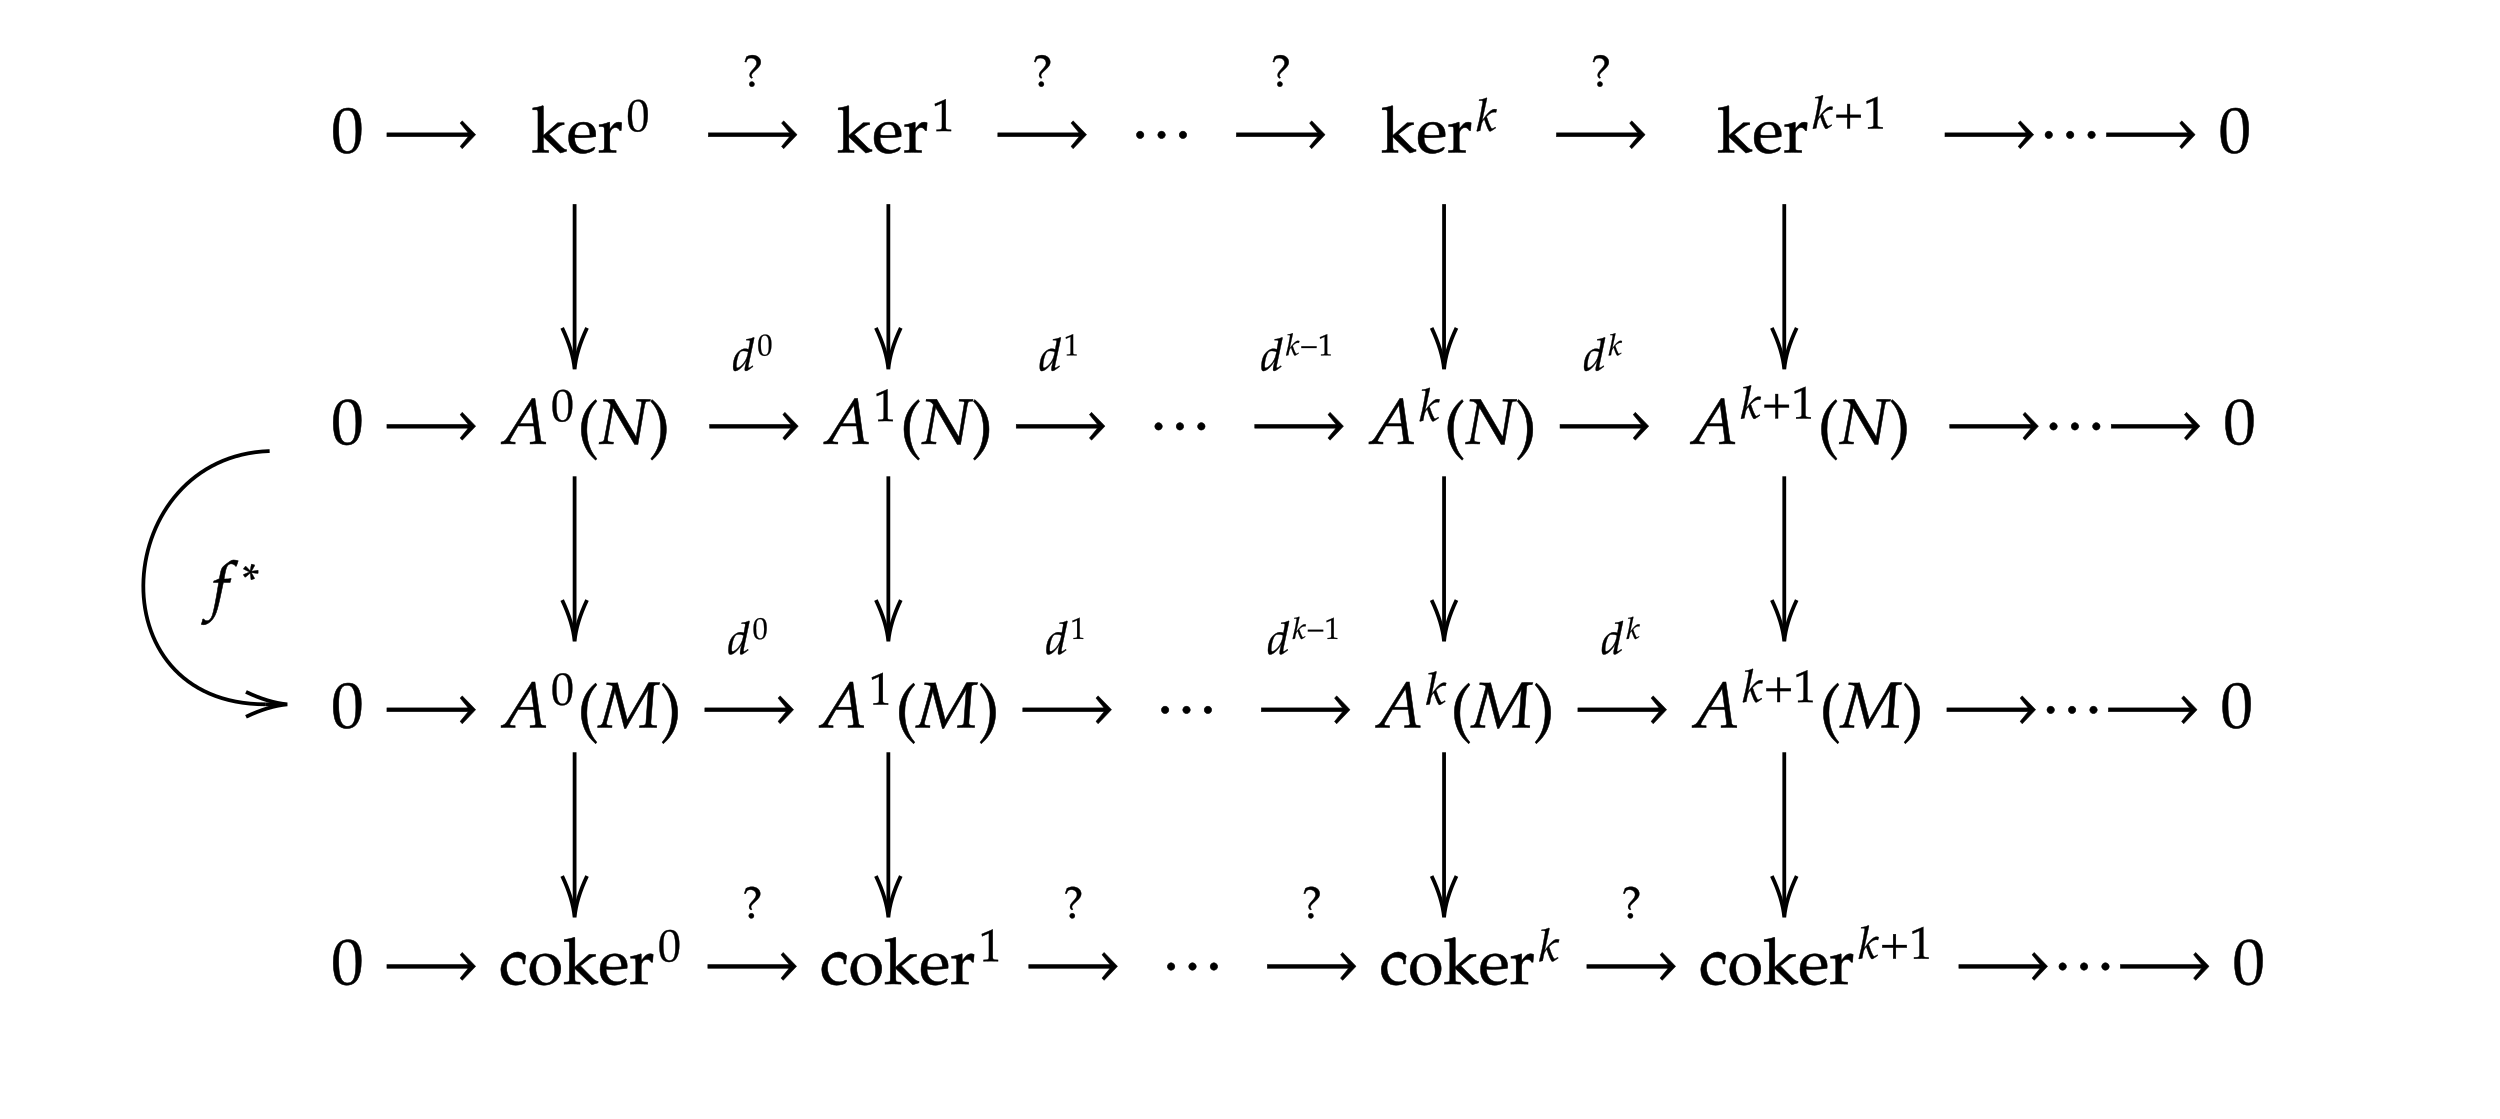 ﻿<svg xmlns="http://www.w3.org/2000/svg" xmlns:xlink="http://www.w3.org/1999/xlink" x="0" y="0" width="661.333" height="296" style="
        width:661.333px;
        height:296px;
        background: transparent;
        fill: none;
">
        <svg xmlns="http://www.w3.org/2000/svg"/>
        
        <svg xmlns="http://www.w3.org/2000/svg" class="role-diagram-draw-area"><g class="shapes-region" style="stroke: black; fill: none;"><g class="arrow-line"><path class="connection real" stroke-dasharray="" d="  M152,126 L152,167.67" style="stroke: rgb(0, 0, 0); stroke-width: 1; fill: none; fill-opacity: 1;"/><g stroke="#000" transform="matrix(-1.8369701987210297e-16,-1,1,-1.8369701987210297e-16,152,169.667)" style="stroke: rgb(0, 0, 0); stroke-width: 1;"><path d=" M10.93,-3.29 Q4.96,-0.45 0,0 Q4.96,0.45 10.93,3.29"/></g></g><g class="arrow-line"><path class="connection real" stroke-dasharray="" d="  M235,126 L235,167.67" style="stroke: rgb(0, 0, 0); stroke-width: 1; fill: none; fill-opacity: 1;"/><g stroke="#000" transform="matrix(-1.8369701987210297e-16,-1,1,-1.8369701987210297e-16,235,169.667)" style="stroke: rgb(0, 0, 0); stroke-width: 1;"><path d=" M10.93,-3.29 Q4.96,-0.45 0,0 Q4.96,0.45 10.93,3.29"/></g></g><g class="arrow-line"><path class="connection real" stroke-dasharray="" d="  M382,126 L382,167.67" style="stroke: rgb(0, 0, 0); stroke-width: 1; fill: none; fill-opacity: 1;"/><g stroke="#000" transform="matrix(-1.8369701987210297e-16,-1,1,-1.8369701987210297e-16,382,169.667)" style="stroke: rgb(0, 0, 0); stroke-width: 1;"><path d=" M10.93,-3.29 Q4.96,-0.45 0,0 Q4.96,0.45 10.93,3.29"/></g></g><g class="arrow-line"><path class="connection real" stroke-dasharray="" d="  M472,126 L472,167.67" style="stroke: rgb(0, 0, 0); stroke-width: 1; fill: none; fill-opacity: 1;"/><g stroke="#000" transform="matrix(-1.8369701987210297e-16,-1,1,-1.8369701987210297e-16,472,169.667)" style="stroke: rgb(0, 0, 0); stroke-width: 1;"><path d=" M10.93,-3.29 Q4.96,-0.45 0,0 Q4.96,0.45 10.93,3.29"/></g></g><g class="arrow-line"><path class="connection real" stroke-dasharray="" d="  M71.33,119.32 C29.67,120.65 24.33,186.32 70.33,186.32" style="stroke: rgb(0, 0, 0); stroke-width: 1; fill: none; fill-opacity: 1;"/></g><g class="arrow-line"><path class="connection real" stroke-dasharray="" d="  M70.33,186.32 L74,186.32" style="stroke: rgb(0, 0, 0); stroke-width: 1; fill: none; fill-opacity: 1;"/><g stroke="#000" transform="matrix(-1,1.2246467991473532e-16,-1.2246467991473532e-16,-1,76,186.323)" style="stroke: rgb(0, 0, 0); stroke-width: 1;"><path d=" M10.93,-3.29 Q4.96,-0.45 0,0 Q4.96,0.45 10.93,3.29"/></g></g><g class="arrow-line"><path class="connection real" stroke-dasharray="" d="  M152,54 L152,95.67" style="stroke: rgb(0, 0, 0); stroke-width: 1; fill: none; fill-opacity: 1;"/><g stroke="#000" transform="matrix(-1.8369701987210297e-16,-1,1,-1.8369701987210297e-16,152,97.667)" style="stroke: rgb(0, 0, 0); stroke-width: 1;"><path d=" M10.93,-3.29 Q4.96,-0.45 0,0 Q4.96,0.45 10.93,3.29"/></g></g><g class="arrow-line"><path class="connection real" stroke-dasharray="" d="  M235,54 L235,95.67" style="stroke: rgb(0, 0, 0); stroke-width: 1; fill: none; fill-opacity: 1;"/><g stroke="#000" transform="matrix(-1.8369701987210297e-16,-1,1,-1.8369701987210297e-16,235,97.667)" style="stroke: rgb(0, 0, 0); stroke-width: 1;"><path d=" M10.93,-3.29 Q4.96,-0.45 0,0 Q4.96,0.45 10.93,3.29"/></g></g><g class="arrow-line"><path class="connection real" stroke-dasharray="" d="  M382,54 L382,95.67" style="stroke: rgb(0, 0, 0); stroke-width: 1; fill: none; fill-opacity: 1;"/><g stroke="#000" transform="matrix(-1.8369701987210297e-16,-1,1,-1.8369701987210297e-16,382,97.667)" style="stroke: rgb(0, 0, 0); stroke-width: 1;"><path d=" M10.93,-3.29 Q4.96,-0.45 0,0 Q4.96,0.45 10.93,3.29"/></g></g><g class="arrow-line"><path class="connection real" stroke-dasharray="" d="  M472,54 L472,95.67" style="stroke: rgb(0, 0, 0); stroke-width: 1; fill: none; fill-opacity: 1;"/><g stroke="#000" transform="matrix(-1.8369701987210297e-16,-1,1,-1.8369701987210297e-16,472,97.667)" style="stroke: rgb(0, 0, 0); stroke-width: 1;"><path d=" M10.93,-3.29 Q4.96,-0.45 0,0 Q4.96,0.45 10.93,3.29"/></g></g><g class="arrow-line"><path class="connection real" stroke-dasharray="" d="  M152,199 L152,240.67" style="stroke: rgb(0, 0, 0); stroke-width: 1; fill: none; fill-opacity: 1;"/><g stroke="#000" transform="matrix(-1.8369701987210297e-16,-1,1,-1.8369701987210297e-16,152,242.667)" style="stroke: rgb(0, 0, 0); stroke-width: 1;"><path d=" M10.93,-3.29 Q4.96,-0.45 0,0 Q4.96,0.45 10.93,3.29"/></g></g><g class="arrow-line"><path class="connection real" stroke-dasharray="" d="  M235,199 L235,240.67" style="stroke: rgb(0, 0, 0); stroke-width: 1; fill: none; fill-opacity: 1;"/><g stroke="#000" transform="matrix(-1.8369701987210297e-16,-1,1,-1.8369701987210297e-16,235,242.667)" style="stroke: rgb(0, 0, 0); stroke-width: 1;"><path d=" M10.93,-3.29 Q4.96,-0.45 0,0 Q4.96,0.45 10.93,3.29"/></g></g><g class="arrow-line"><path class="connection real" stroke-dasharray="" d="  M382,199 L382,240.67" style="stroke: rgb(0, 0, 0); stroke-width: 1; fill: none; fill-opacity: 1;"/><g stroke="#000" transform="matrix(-1.8369701987210297e-16,-1,1,-1.8369701987210297e-16,382,242.667)" style="stroke: rgb(0, 0, 0); stroke-width: 1;"><path d=" M10.93,-3.29 Q4.96,-0.45 0,0 Q4.96,0.45 10.93,3.29"/></g></g><g class="arrow-line"><path class="connection real" stroke-dasharray="" d="  M472,199 L472,240.67" style="stroke: rgb(0, 0, 0); stroke-width: 1; fill: none; fill-opacity: 1;"/><g stroke="#000" transform="matrix(-1.8369701987210297e-16,-1,1,-1.8369701987210297e-16,472,242.667)" style="stroke: rgb(0, 0, 0); stroke-width: 1;"><path d=" M10.93,-3.29 Q4.96,-0.45 0,0 Q4.96,0.45 10.93,3.29"/></g></g><g/></g><g/><g/><g/></svg>
        <svg xmlns="http://www.w3.org/2000/svg" xmlns:xlink="http://www.w3.org/1999/xlink" width="660" height="294.667" style="width:660px;height:294.667px;font-family:Asana-Math, Asana;background:transparent;"><g><g><g><g transform="matrix(1,0,0,1,87.667,117.396)"><path transform="matrix(0.017,0,0,-0.017,0,0)" d="M263 689C108 689 29 566 29 324C29 207 50 106 85 57C120 8 176 -20 238 -20C389 -20 465 110 465 366C465 585 400 689 263 689ZM245 654C342 654 381 556 381 316C381 103 343 15 251 15C154 15 113 116 113 360C113 571 150 654 245 654Z" stroke="rgb(0,0,0)" stroke-opacity="1" stroke-width="8" fill="rgb(0,0,0)" fill-opacity="1"></path></g></g><g><g transform="matrix(1,0,0,1,101.25,117.396)"><path transform="matrix(0.017,0,0,-0.017,0,0)" d="M65 302L65 243L1330 243L1205 91L1237 57L1444 274L1237 488L1205 454L1330 302Z" stroke="rgb(0,0,0)" stroke-opacity="1" stroke-width="8" fill="rgb(0,0,0)" fill-opacity="1"></path></g></g><g><g transform="matrix(1,0,0,1,132.073,117.396)"><path transform="matrix(0.017,0,0,-0.017,0,0)" d="M567 55C567 39 552 30 524 28L480 25L480 -3C582 0 582 0 602 0C622 0 622 0 724 -3L724 25L698 28C651 35 650 35 642 80L555 705L509 705L136 112C100 56 82 40 48 32L28 27L28 -3C120 0 120 0 140 0C159 0 161 0 247 -3L247 25L195 28C179 29 164 38 164 47C164 55 171 69 190 102L292 277L538 277L563 89L563 86C563 84 567 69 567 55ZM496 601L533 313L317 313Z" stroke="rgb(0,0,0)" stroke-opacity="1" stroke-width="8" fill="rgb(0,0,0)" fill-opacity="1"></path></g></g><g><g><g><g><g transform="matrix(1,0,0,1,145.812,111.369)"><path transform="matrix(0.012,0,0,-0.012,0,0)" d="M263 689C108 689 29 566 29 324C29 207 50 106 85 57C120 8 176 -20 238 -20C389 -20 465 110 465 366C465 585 400 689 263 689ZM245 654C342 654 381 556 381 316C381 103 343 15 251 15C154 15 113 116 113 360C113 571 150 654 245 654Z" stroke="rgb(0,0,0)" stroke-opacity="1" stroke-width="8" fill="rgb(0,0,0)" fill-opacity="1"></path></g></g></g></g></g><g><g transform="matrix(1,0,0,1,152.76,118.062)"><path transform="matrix(0.017,0,0,-0.017,0,0)" d="M146 266C146 526 243 632 301 700L282 726C225 675 60 542 60 266C60 159 85 58 133 -32C168 -99 200 -138 282 -215L301 -194C255 -137 146 -15 146 266Z" stroke="rgb(0,0,0)" stroke-opacity="1" stroke-width="8" fill="rgb(0,0,0)" fill-opacity="1"></path></g></g><g><g transform="matrix(1,0,0,1,158.406,117.396)"><path transform="matrix(0.017,0,0,-0.017,0,0)" d="M582 103L237 692L75 692L70 664L105 662C150 660 184 615 185 606L92 102C80 40 74 32 38 28L7 25L2 -3L113 0C125 0 126 0 223 -3L228 25L186 28C146 31 137 39 137 72C137 80 138 91 140 102L220 566L558 -11L608 -11L702 542C723 655 725 659 762 662L799 664L802 691L589 692L584 664L631 662C657 661 667 654 667 638C667 631 584 116 582 103Z" stroke="rgb(0,0,0)" stroke-opacity="1" stroke-width="8" fill="rgb(0,0,0)" fill-opacity="1"></path></g></g><g><g transform="matrix(1,0,0,1,171.625,118.062)"><path transform="matrix(0.017,0,0,-0.017,0,0)" d="M51 726L32 700C87 636 187 526 187 266C187 -10 83 -131 32 -194L51 -215C104 -165 273 -23 273 265C273 542 108 675 51 726Z" stroke="rgb(0,0,0)" stroke-opacity="1" stroke-width="8" fill="rgb(0,0,0)" fill-opacity="1"></path></g></g><g><g transform="matrix(1,0,0,1,177.271,117.396)"><path transform="matrix(0.017,0,0,-0.017,0,0)" d="" stroke="rgb(0,0,0)" stroke-opacity="1" stroke-width="8" fill="rgb(0,0,0)" fill-opacity="1"></path></g></g><g><g><g><g><g transform="matrix(1,0,0,1,193.729,98.025)"><path transform="matrix(0.012,0,0,-0.012,0,0)" d="M483 722L471 733C419 707 383 698 311 691L307 670L355 670C379 670 389 663 389 646C389 638 388 629 387 622L359 468C329 477 302 482 277 482C208 482 114 410 68 323C37 265 17 170 17 86C17 21 32 -11 61 -11C88 -11 125 6 159 33C213 77 246 116 313 217L290 126C279 82 274 50 274 24C274 3 283 -9 300 -9C317 -9 341 3 375 28L456 88L446 107L402 76C388 66 372 59 363 59C355 59 349 68 349 82C349 90 350 99 357 128ZM114 59C98 59 89 73 89 98C89 224 135 380 184 418C197 428 216 433 243 433C287 433 316 427 349 410L337 351C300 171 159 59 114 59Z" stroke="rgb(0,0,0)" stroke-opacity="1" stroke-width="8" fill="rgb(0,0,0)" fill-opacity="1"></path></g></g><g><g><g><g><g transform="matrix(1,0,0,1,200.344,93.997)"><path transform="matrix(0.008,0,0,-0.008,0,0)" d="M263 689C108 689 29 566 29 324C29 207 50 106 85 57C120 8 176 -20 238 -20C389 -20 465 110 465 366C465 585 400 689 263 689ZM245 654C342 654 381 556 381 316C381 103 343 15 251 15C154 15 113 116 113 360C113 571 150 654 245 654Z" stroke="rgb(0,0,0)" stroke-opacity="1" stroke-width="8" fill="rgb(0,0,0)" fill-opacity="1"></path></g></g></g></g></g></g></g><g><g><g><g transform="matrix(1,0,0,1,186.604,117.396)"><path transform="matrix(0.017,0,0,-0.017,0,0)" d="M65 302L65 243L1330 243L1205 91L1237 57L1444 274L1237 488L1205 454L1330 302Z" stroke="rgb(0,0,0)" stroke-opacity="1" stroke-width="8" fill="rgb(0,0,0)" fill-opacity="1"></path></g></g></g></g></g><g><g transform="matrix(1,0,0,1,217.427,117.396)"><path transform="matrix(0.017,0,0,-0.017,0,0)" d="M567 55C567 39 552 30 524 28L480 25L480 -3C582 0 582 0 602 0C622 0 622 0 724 -3L724 25L698 28C651 35 650 35 642 80L555 705L509 705L136 112C100 56 82 40 48 32L28 27L28 -3C120 0 120 0 140 0C159 0 161 0 247 -3L247 25L195 28C179 29 164 38 164 47C164 55 171 69 190 102L292 277L538 277L563 89L563 86C563 84 567 69 567 55ZM496 601L533 313L317 313Z" stroke="rgb(0,0,0)" stroke-opacity="1" stroke-width="8" fill="rgb(0,0,0)" fill-opacity="1"></path></g></g><g><g><g><g><g transform="matrix(1,0,0,1,231.167,111.369)"><path transform="matrix(0.012,0,0,-0.012,0,0)" d="M418 -3L418 27L366 30C311 33 301 44 301 96L301 700L60 598L67 548L217 614L217 96C217 44 206 33 152 30L96 27L96 -3C250 0 250 0 261 0C292 0 402 -3 418 -3Z" stroke="rgb(0,0,0)" stroke-opacity="1" stroke-width="8" fill="rgb(0,0,0)" fill-opacity="1"></path></g></g></g></g></g><g><g transform="matrix(1,0,0,1,238.115,118.062)"><path transform="matrix(0.017,0,0,-0.017,0,0)" d="M146 266C146 526 243 632 301 700L282 726C225 675 60 542 60 266C60 159 85 58 133 -32C168 -99 200 -138 282 -215L301 -194C255 -137 146 -15 146 266Z" stroke="rgb(0,0,0)" stroke-opacity="1" stroke-width="8" fill="rgb(0,0,0)" fill-opacity="1"></path></g></g><g><g transform="matrix(1,0,0,1,243.76,117.396)"><path transform="matrix(0.017,0,0,-0.017,0,0)" d="M582 103L237 692L75 692L70 664L105 662C150 660 184 615 185 606L92 102C80 40 74 32 38 28L7 25L2 -3L113 0C125 0 126 0 223 -3L228 25L186 28C146 31 137 39 137 72C137 80 138 91 140 102L220 566L558 -11L608 -11L702 542C723 655 725 659 762 662L799 664L802 691L589 692L584 664L631 662C657 661 667 654 667 638C667 631 584 116 582 103Z" stroke="rgb(0,0,0)" stroke-opacity="1" stroke-width="8" fill="rgb(0,0,0)" fill-opacity="1"></path></g></g><g><g transform="matrix(1,0,0,1,256.979,118.062)"><path transform="matrix(0.017,0,0,-0.017,0,0)" d="M51 726L32 700C87 636 187 526 187 266C187 -10 83 -131 32 -194L51 -215C104 -165 273 -23 273 265C273 542 108 675 51 726Z" stroke="rgb(0,0,0)" stroke-opacity="1" stroke-width="8" fill="rgb(0,0,0)" fill-opacity="1"></path></g></g><g><g><g><g><g transform="matrix(1,0,0,1,274.844,98.025)"><path transform="matrix(0.012,0,0,-0.012,0,0)" d="M483 722L471 733C419 707 383 698 311 691L307 670L355 670C379 670 389 663 389 646C389 638 388 629 387 622L359 468C329 477 302 482 277 482C208 482 114 410 68 323C37 265 17 170 17 86C17 21 32 -11 61 -11C88 -11 125 6 159 33C213 77 246 116 313 217L290 126C279 82 274 50 274 24C274 3 283 -9 300 -9C317 -9 341 3 375 28L456 88L446 107L402 76C388 66 372 59 363 59C355 59 349 68 349 82C349 90 350 99 357 128ZM114 59C98 59 89 73 89 98C89 224 135 380 184 418C197 428 216 433 243 433C287 433 316 427 349 410L337 351C300 171 159 59 114 59Z" stroke="rgb(0,0,0)" stroke-opacity="1" stroke-width="8" fill="rgb(0,0,0)" fill-opacity="1"></path></g></g><g><g><g><g><g transform="matrix(1,0,0,1,281.458,93.997)"><path transform="matrix(0.008,0,0,-0.008,0,0)" d="M418 -3L418 27L366 30C311 33 301 44 301 96L301 700L60 598L67 548L217 614L217 96C217 44 206 33 152 30L96 27L96 -3C250 0 250 0 261 0C292 0 402 -3 418 -3Z" stroke="rgb(0,0,0)" stroke-opacity="1" stroke-width="8" fill="rgb(0,0,0)" fill-opacity="1"></path></g></g></g></g></g></g></g><g><g><g><g transform="matrix(1,0,0,1,267.719,117.396)"><path transform="matrix(0.017,0,0,-0.017,0,0)" d="M65 302L65 243L1330 243L1205 91L1237 57L1444 274L1237 488L1205 454L1330 302Z" stroke="rgb(0,0,0)" stroke-opacity="1" stroke-width="8" fill="rgb(0,0,0)" fill-opacity="1"></path></g></g></g></g></g><g><g transform="matrix(1,0,0,1,303.635,117.396)"><path transform="matrix(0.017,0,0,-0.017,0,0)" d="M499 329C469 329 442 301 442 271C442 241 469 213 498 213C530 213 558 240 558 271C558 301 530 329 499 329ZM166 329C136 329 109 301 109 271C109 241 136 213 165 213C197 213 225 240 225 271C225 301 197 329 166 329ZM832 329C802 329 775 301 775 271C775 241 802 213 831 213C863 213 891 240 891 271C891 301 863 329 832 329Z" stroke="rgb(0,0,0)" stroke-opacity="1" stroke-width="8" fill="rgb(0,0,0)" fill-opacity="1"></path></g></g><g><g><g><g><g transform="matrix(1,0,0,1,333.479,98.025)"><path transform="matrix(0.012,0,0,-0.012,0,0)" d="M483 722L471 733C419 707 383 698 311 691L307 670L355 670C379 670 389 663 389 646C389 638 388 629 387 622L359 468C329 477 302 482 277 482C208 482 114 410 68 323C37 265 17 170 17 86C17 21 32 -11 61 -11C88 -11 125 6 159 33C213 77 246 116 313 217L290 126C279 82 274 50 274 24C274 3 283 -9 300 -9C317 -9 341 3 375 28L456 88L446 107L402 76C388 66 372 59 363 59C355 59 349 68 349 82C349 90 350 99 357 128ZM114 59C98 59 89 73 89 98C89 224 135 380 184 418C197 428 216 433 243 433C287 433 316 427 349 410L337 351C300 171 159 59 114 59Z" stroke="rgb(0,0,0)" stroke-opacity="1" stroke-width="8" fill="rgb(0,0,0)" fill-opacity="1"></path></g></g><g><g><g><g><g transform="matrix(1,0,0,1,340.094,93.997)"><path transform="matrix(0.008,0,0,-0.008,0,0)" d="M240 722L228 733C176 707 140 698 68 691L64 670L112 670C136 670 146 663 146 646C146 638 145 629 144 622L96 354C82 279 66 210 14 1L23 -9L90 8L113 132C122 180 146 225 180 259C249 59 281 -9 306 -9C319 -9 343 4 387 35L433 67L425 86L382 62C368 54 361 52 353 52C343 52 336 58 327 75C292 139 270 193 231 316L245 330C306 391 352 416 402 416C410 416 421 414 438 410L455 473C437 479 419 482 407 482C341 482 258 405 133 230ZM1023 243L1023 299L519 299L519 243ZM1491 -3L1491 27L1439 30C1384 33 1374 44 1374 96L1374 700L1133 598L1140 548L1290 614L1290 96C1290 44 1279 33 1225 30L1169 27L1169 -3C1323 0 1323 0 1334 0C1365 0 1475 -3 1491 -3Z" stroke="rgb(0,0,0)" stroke-opacity="1" stroke-width="8" fill="rgb(0,0,0)" fill-opacity="1"></path></g></g></g></g></g></g></g><g><g><g><g transform="matrix(1,0,0,1,330.823,117.396)"><path transform="matrix(0.017,0,0,-0.017,0,0)" d="M65 302L65 243L1330 243L1205 91L1237 57L1444 274L1237 488L1205 454L1330 302Z" stroke="rgb(0,0,0)" stroke-opacity="1" stroke-width="8" fill="rgb(0,0,0)" fill-opacity="1"></path></g></g></g></g></g><g><g transform="matrix(1,0,0,1,361.646,117.396)"><path transform="matrix(0.017,0,0,-0.017,0,0)" d="M567 55C567 39 552 30 524 28L480 25L480 -3C582 0 582 0 602 0C622 0 622 0 724 -3L724 25L698 28C651 35 650 35 642 80L555 705L509 705L136 112C100 56 82 40 48 32L28 27L28 -3C120 0 120 0 140 0C159 0 161 0 247 -3L247 25L195 28C179 29 164 38 164 47C164 55 171 69 190 102L292 277L538 277L563 89L563 86C563 84 567 69 567 55ZM496 601L533 313L317 313Z" stroke="rgb(0,0,0)" stroke-opacity="1" stroke-width="8" fill="rgb(0,0,0)" fill-opacity="1"></path></g></g><g><g><g><g><g transform="matrix(1,0,0,1,375.385,111.369)"><path transform="matrix(0.012,0,0,-0.012,0,0)" d="M240 722L228 733C176 707 140 698 68 691L64 670L112 670C136 670 146 663 146 646C146 638 145 629 144 622L96 354C82 279 66 210 14 1L23 -9L90 8L113 132C122 180 146 225 180 259C249 59 281 -9 306 -9C319 -9 343 4 387 35L433 67L425 86L382 62C368 54 361 52 353 52C343 52 336 58 327 75C292 139 270 193 231 316L245 330C306 391 352 416 402 416C410 416 421 414 438 410L455 473C437 479 419 482 407 482C341 482 258 405 133 230Z" stroke="rgb(0,0,0)" stroke-opacity="1" stroke-width="8" fill="rgb(0,0,0)" fill-opacity="1"></path></g></g></g></g></g><g><g transform="matrix(1,0,0,1,381.969,118.062)"><path transform="matrix(0.017,0,0,-0.017,0,0)" d="M146 266C146 526 243 632 301 700L282 726C225 675 60 542 60 266C60 159 85 58 133 -32C168 -99 200 -138 282 -215L301 -194C255 -137 146 -15 146 266Z" stroke="rgb(0,0,0)" stroke-opacity="1" stroke-width="8" fill="rgb(0,0,0)" fill-opacity="1"></path></g></g><g><g transform="matrix(1,0,0,1,387.615,117.396)"><path transform="matrix(0.017,0,0,-0.017,0,0)" d="M582 103L237 692L75 692L70 664L105 662C150 660 184 615 185 606L92 102C80 40 74 32 38 28L7 25L2 -3L113 0C125 0 126 0 223 -3L228 25L186 28C146 31 137 39 137 72C137 80 138 91 140 102L220 566L558 -11L608 -11L702 542C723 655 725 659 762 662L799 664L802 691L589 692L584 664L631 662C657 661 667 654 667 638C667 631 584 116 582 103Z" stroke="rgb(0,0,0)" stroke-opacity="1" stroke-width="8" fill="rgb(0,0,0)" fill-opacity="1"></path></g></g><g><g transform="matrix(1,0,0,1,400.833,118.062)"><path transform="matrix(0.017,0,0,-0.017,0,0)" d="M51 726L32 700C87 636 187 526 187 266C187 -10 83 -131 32 -194L51 -215C104 -165 273 -23 273 265C273 542 108 675 51 726Z" stroke="rgb(0,0,0)" stroke-opacity="1" stroke-width="8" fill="rgb(0,0,0)" fill-opacity="1"></path></g></g><g><g><g><g><g transform="matrix(1,0,0,1,418.823,98.025)"><path transform="matrix(0.012,0,0,-0.012,0,0)" d="M483 722L471 733C419 707 383 698 311 691L307 670L355 670C379 670 389 663 389 646C389 638 388 629 387 622L359 468C329 477 302 482 277 482C208 482 114 410 68 323C37 265 17 170 17 86C17 21 32 -11 61 -11C88 -11 125 6 159 33C213 77 246 116 313 217L290 126C279 82 274 50 274 24C274 3 283 -9 300 -9C317 -9 341 3 375 28L456 88L446 107L402 76C388 66 372 59 363 59C355 59 349 68 349 82C349 90 350 99 357 128ZM114 59C98 59 89 73 89 98C89 224 135 380 184 418C197 428 216 433 243 433C287 433 316 427 349 410L337 351C300 171 159 59 114 59Z" stroke="rgb(0,0,0)" stroke-opacity="1" stroke-width="8" fill="rgb(0,0,0)" fill-opacity="1"></path></g></g><g><g><g><g><g transform="matrix(1,0,0,1,425.438,93.997)"><path transform="matrix(0.008,0,0,-0.008,0,0)" d="M240 722L228 733C176 707 140 698 68 691L64 670L112 670C136 670 146 663 146 646C146 638 145 629 144 622L96 354C82 279 66 210 14 1L23 -9L90 8L113 132C122 180 146 225 180 259C249 59 281 -9 306 -9C319 -9 343 4 387 35L433 67L425 86L382 62C368 54 361 52 353 52C343 52 336 58 327 75C292 139 270 193 231 316L245 330C306 391 352 416 402 416C410 416 421 414 438 410L455 473C437 479 419 482 407 482C341 482 258 405 133 230Z" stroke="rgb(0,0,0)" stroke-opacity="1" stroke-width="8" fill="rgb(0,0,0)" fill-opacity="1"></path></g></g></g></g></g></g></g><g><g><g><g transform="matrix(1,0,0,1,411.573,117.396)"><path transform="matrix(0.017,0,0,-0.017,0,0)" d="M65 302L65 243L1330 243L1205 91L1237 57L1444 274L1237 488L1205 454L1330 302Z" stroke="rgb(0,0,0)" stroke-opacity="1" stroke-width="8" fill="rgb(0,0,0)" fill-opacity="1"></path></g></g></g></g></g><g><g transform="matrix(1,0,0,1,442.396,117.396)"><path transform="matrix(0.017,0,0,-0.017,0,0)" d="M816 55C816 39 801 30 773 28L729 25L729 -3C831 0 831 0 851 0C871 0 871 0 973 -3L973 25L947 28C900 35 899 35 891 80L804 705L758 705L385 112C349 56 331 40 297 32L277 27L277 -3C369 0 369 0 389 0C408 0 410 0 496 -3L496 25L444 28C428 29 413 38 413 47C413 55 420 69 439 102L541 277L787 277L812 89L812 86C812 84 816 69 816 55ZM745 601L782 313L566 313Z" stroke="rgb(0,0,0)" stroke-opacity="1" stroke-width="8" fill="rgb(0,0,0)" fill-opacity="1"></path></g></g><g><g><g><g><g transform="matrix(1,0,0,1,460.365,110.702)"><path transform="matrix(0.012,0,0,-0.012,0,0)" d="M240 722L228 733C176 707 140 698 68 691L64 670L112 670C136 670 146 663 146 646C146 638 145 629 144 622L96 354C82 279 66 210 14 1L23 -9L90 8L113 132C122 180 146 225 180 259C249 59 281 -9 306 -9C319 -9 343 4 387 35L433 67L425 86L382 62C368 54 361 52 353 52C343 52 336 58 327 75C292 139 270 193 231 316L245 330C306 391 352 416 402 416C410 416 421 414 438 410L455 473C437 479 419 482 407 482C341 482 258 405 133 230ZM1072 241L1072 300L832 300L832 538L773 538L773 300L533 300L533 241L773 241L773 0L832 0L832 241ZM1554 -3L1554 27L1502 30C1447 33 1437 44 1437 96L1437 700L1196 598L1203 548L1353 614L1353 96C1353 44 1342 33 1288 30L1232 27L1232 -3C1386 0 1386 0 1397 0C1428 0 1538 -3 1554 -3Z" stroke="rgb(0,0,0)" stroke-opacity="1" stroke-width="8" fill="rgb(0,0,0)" fill-opacity="1"></path></g></g></g></g></g><g><g transform="matrix(1,0,0,1,480.823,118.062)"><path transform="matrix(0.017,0,0,-0.017,0,0)" d="M146 266C146 526 243 632 301 700L282 726C225 675 60 542 60 266C60 159 85 58 133 -32C168 -99 200 -138 282 -215L301 -194C255 -137 146 -15 146 266Z" stroke="rgb(0,0,0)" stroke-opacity="1" stroke-width="8" fill="rgb(0,0,0)" fill-opacity="1"></path></g></g><g><g transform="matrix(1,0,0,1,486.469,117.396)"><path transform="matrix(0.017,0,0,-0.017,0,0)" d="M582 103L237 692L75 692L70 664L105 662C150 660 184 615 185 606L92 102C80 40 74 32 38 28L7 25L2 -3L113 0C125 0 126 0 223 -3L228 25L186 28C146 31 137 39 137 72C137 80 138 91 140 102L220 566L558 -11L608 -11L702 542C723 655 725 659 762 662L799 664L802 691L589 692L584 664L631 662C657 661 667 654 667 638C667 631 584 116 582 103Z" stroke="rgb(0,0,0)" stroke-opacity="1" stroke-width="8" fill="rgb(0,0,0)" fill-opacity="1"></path></g></g><g><g transform="matrix(1,0,0,1,499.688,118.062)"><path transform="matrix(0.017,0,0,-0.017,0,0)" d="M51 726L32 700C87 636 187 526 187 266C187 -10 83 -131 32 -194L51 -215C104 -165 273 -23 273 265C273 542 108 675 51 726Z" stroke="rgb(0,0,0)" stroke-opacity="1" stroke-width="8" fill="rgb(0,0,0)" fill-opacity="1"></path></g></g><g><g transform="matrix(1,0,0,1,505.333,117.396)"><path transform="matrix(0.017,0,0,-0.017,0,0)" d="" stroke="rgb(0,0,0)" stroke-opacity="1" stroke-width="8" fill="rgb(0,0,0)" fill-opacity="1"></path></g></g><g><g transform="matrix(1,0,0,1,514.667,117.396)"><path transform="matrix(0.017,0,0,-0.017,0,0)" d="M65 302L65 243L1330 243L1205 91L1237 57L1444 274L1237 488L1205 454L1330 302ZM2012 329C1982 329 1955 301 1955 271C1955 241 1982 213 2011 213C2043 213 2071 240 2071 271C2071 301 2043 329 2012 329ZM1679 329C1649 329 1622 301 1622 271C1622 241 1649 213 1678 213C1710 213 1738 240 1738 271C1738 301 1710 329 1679 329ZM2345 329C2315 329 2288 301 2288 271C2288 241 2315 213 2344 213C2376 213 2404 240 2404 271C2404 301 2376 329 2345 329ZM2578 302L2578 243L3843 243L3718 91L3750 57L3957 274L3750 488L3718 454L3843 302Z" stroke="rgb(0,0,0)" stroke-opacity="1" stroke-width="8" fill="rgb(0,0,0)" fill-opacity="1"></path></g></g><g><g transform="matrix(1,0,0,1,588.208,117.396)"><path transform="matrix(0.017,0,0,-0.017,0,0)" d="M263 689C108 689 29 566 29 324C29 207 50 106 85 57C120 8 176 -20 238 -20C389 -20 465 110 465 366C465 585 400 689 263 689ZM245 654C342 654 381 556 381 316C381 103 343 15 251 15C154 15 113 116 113 360C113 571 150 654 245 654Z" stroke="rgb(0,0,0)" stroke-opacity="1" stroke-width="8" fill="rgb(0,0,0)" fill-opacity="1"></path></g></g></g></g><g><g><g><g transform="matrix(1,0,0,1,87.667,192.396)"><path transform="matrix(0.017,0,0,-0.017,0,0)" d="M263 689C108 689 29 566 29 324C29 207 50 106 85 57C120 8 176 -20 238 -20C389 -20 465 110 465 366C465 585 400 689 263 689ZM245 654C342 654 381 556 381 316C381 103 343 15 251 15C154 15 113 116 113 360C113 571 150 654 245 654Z" stroke="rgb(0,0,0)" stroke-opacity="1" stroke-width="8" fill="rgb(0,0,0)" fill-opacity="1"></path></g></g><g><g transform="matrix(1,0,0,1,101.25,192.396)"><path transform="matrix(0.017,0,0,-0.017,0,0)" d="M65 302L65 243L1330 243L1205 91L1237 57L1444 274L1237 488L1205 454L1330 302Z" stroke="rgb(0,0,0)" stroke-opacity="1" stroke-width="8" fill="rgb(0,0,0)" fill-opacity="1"></path></g></g><g><g transform="matrix(1,0,0,1,132.073,192.396)"><path transform="matrix(0.017,0,0,-0.017,0,0)" d="M567 55C567 39 552 30 524 28L480 25L480 -3C582 0 582 0 602 0C622 0 622 0 724 -3L724 25L698 28C651 35 650 35 642 80L555 705L509 705L136 112C100 56 82 40 48 32L28 27L28 -3C120 0 120 0 140 0C159 0 161 0 247 -3L247 25L195 28C179 29 164 38 164 47C164 55 171 69 190 102L292 277L538 277L563 89L563 86C563 84 567 69 567 55ZM496 601L533 313L317 313Z" stroke="rgb(0,0,0)" stroke-opacity="1" stroke-width="8" fill="rgb(0,0,0)" fill-opacity="1"></path></g></g><g><g><g><g><g transform="matrix(1,0,0,1,145.812,186.369)"><path transform="matrix(0.012,0,0,-0.012,0,0)" d="M263 689C108 689 29 566 29 324C29 207 50 106 85 57C120 8 176 -20 238 -20C389 -20 465 110 465 366C465 585 400 689 263 689ZM245 654C342 654 381 556 381 316C381 103 343 15 251 15C154 15 113 116 113 360C113 571 150 654 245 654Z" stroke="rgb(0,0,0)" stroke-opacity="1" stroke-width="8" fill="rgb(0,0,0)" fill-opacity="1"></path></g></g></g></g></g><g><g transform="matrix(1,0,0,1,152.76,193.062)"><path transform="matrix(0.017,0,0,-0.017,0,0)" d="M146 266C146 526 243 632 301 700L282 726C225 675 60 542 60 266C60 159 85 58 133 -32C168 -99 200 -138 282 -215L301 -194C255 -137 146 -15 146 266Z" stroke="rgb(0,0,0)" stroke-opacity="1" stroke-width="8" fill="rgb(0,0,0)" fill-opacity="1"></path></g></g><g><g transform="matrix(1,0,0,1,158.406,192.396)"><path transform="matrix(0.017,0,0,-0.017,0,0)" d="M937 664L950 695C922 699 775 701 773 692L688 536L442 114L292 692C269 686 146 690 125 692L122 664L148 662C200 658 218 648 218 622C218 616 72 100 70 93C54 41 39 28 -16 23L-19 -3L20 -2C54 -1 79 0 93 0C107 0 133 -1 168 -2L203 -3L206 25L168 28C136 30 119 40 119 55C119 65 121 78 126 96L250 560L399 -18L422 -18L479 86L718 500L770 587L733 67C729 39 717 32 666 28L635 25L632 -3L679 -2C721 -1 751 0 766 0C782 0 812 -1 853 -2L899 -3L902 25L865 28C829 31 811 42 811 63L812 100L853 631C855 650 870 660 899 662Z" stroke="rgb(0,0,0)" stroke-opacity="1" stroke-width="8" fill="rgb(0,0,0)" fill-opacity="1"></path></g></g><g><g transform="matrix(1,0,0,1,174.615,193.062)"><path transform="matrix(0.017,0,0,-0.017,0,0)" d="M51 726L32 700C87 636 187 526 187 266C187 -10 83 -131 32 -194L51 -215C104 -165 273 -23 273 265C273 542 108 675 51 726Z" stroke="rgb(0,0,0)" stroke-opacity="1" stroke-width="8" fill="rgb(0,0,0)" fill-opacity="1"></path></g></g><g><g><g><g><g transform="matrix(1,0,0,1,192.479,173.025)"><path transform="matrix(0.012,0,0,-0.012,0,0)" d="M483 722L471 733C419 707 383 698 311 691L307 670L355 670C379 670 389 663 389 646C389 638 388 629 387 622L359 468C329 477 302 482 277 482C208 482 114 410 68 323C37 265 17 170 17 86C17 21 32 -11 61 -11C88 -11 125 6 159 33C213 77 246 116 313 217L290 126C279 82 274 50 274 24C274 3 283 -9 300 -9C317 -9 341 3 375 28L456 88L446 107L402 76C388 66 372 59 363 59C355 59 349 68 349 82C349 90 350 99 357 128ZM114 59C98 59 89 73 89 98C89 224 135 380 184 418C197 428 216 433 243 433C287 433 316 427 349 410L337 351C300 171 159 59 114 59Z" stroke="rgb(0,0,0)" stroke-opacity="1" stroke-width="8" fill="rgb(0,0,0)" fill-opacity="1"></path></g></g><g><g><g><g><g transform="matrix(1,0,0,1,199.094,168.997)"><path transform="matrix(0.008,0,0,-0.008,0,0)" d="M263 689C108 689 29 566 29 324C29 207 50 106 85 57C120 8 176 -20 238 -20C389 -20 465 110 465 366C465 585 400 689 263 689ZM245 654C342 654 381 556 381 316C381 103 343 15 251 15C154 15 113 116 113 360C113 571 150 654 245 654Z" stroke="rgb(0,0,0)" stroke-opacity="1" stroke-width="8" fill="rgb(0,0,0)" fill-opacity="1"></path></g></g></g></g></g></g></g><g><g><g><g transform="matrix(1,0,0,1,185.354,192.396)"><path transform="matrix(0.017,0,0,-0.017,0,0)" d="M65 302L65 243L1330 243L1205 91L1237 57L1444 274L1237 488L1205 454L1330 302Z" stroke="rgb(0,0,0)" stroke-opacity="1" stroke-width="8" fill="rgb(0,0,0)" fill-opacity="1"></path></g></g></g></g></g><g><g transform="matrix(1,0,0,1,216.177,192.396)"><path transform="matrix(0.017,0,0,-0.017,0,0)" d="M567 55C567 39 552 30 524 28L480 25L480 -3C582 0 582 0 602 0C622 0 622 0 724 -3L724 25L698 28C651 35 650 35 642 80L555 705L509 705L136 112C100 56 82 40 48 32L28 27L28 -3C120 0 120 0 140 0C159 0 161 0 247 -3L247 25L195 28C179 29 164 38 164 47C164 55 171 69 190 102L292 277L538 277L563 89L563 86C563 84 567 69 567 55ZM496 601L533 313L317 313Z" stroke="rgb(0,0,0)" stroke-opacity="1" stroke-width="8" fill="rgb(0,0,0)" fill-opacity="1"></path></g></g><g><g><g><g><g transform="matrix(1,0,0,1,229.917,186.369)"><path transform="matrix(0.012,0,0,-0.012,0,0)" d="M418 -3L418 27L366 30C311 33 301 44 301 96L301 700L60 598L67 548L217 614L217 96C217 44 206 33 152 30L96 27L96 -3C250 0 250 0 261 0C292 0 402 -3 418 -3Z" stroke="rgb(0,0,0)" stroke-opacity="1" stroke-width="8" fill="rgb(0,0,0)" fill-opacity="1"></path></g></g></g></g></g><g><g transform="matrix(1,0,0,1,236.865,193.062)"><path transform="matrix(0.017,0,0,-0.017,0,0)" d="M146 266C146 526 243 632 301 700L282 726C225 675 60 542 60 266C60 159 85 58 133 -32C168 -99 200 -138 282 -215L301 -194C255 -137 146 -15 146 266Z" stroke="rgb(0,0,0)" stroke-opacity="1" stroke-width="8" fill="rgb(0,0,0)" fill-opacity="1"></path></g></g><g><g transform="matrix(1,0,0,1,242.51,192.396)"><path transform="matrix(0.017,0,0,-0.017,0,0)" d="M937 664L950 695C922 699 775 701 773 692L688 536L442 114L292 692C269 686 146 690 125 692L122 664L148 662C200 658 218 648 218 622C218 616 72 100 70 93C54 41 39 28 -16 23L-19 -3L20 -2C54 -1 79 0 93 0C107 0 133 -1 168 -2L203 -3L206 25L168 28C136 30 119 40 119 55C119 65 121 78 126 96L250 560L399 -18L422 -18L479 86L718 500L770 587L733 67C729 39 717 32 666 28L635 25L632 -3L679 -2C721 -1 751 0 766 0C782 0 812 -1 853 -2L899 -3L902 25L865 28C829 31 811 42 811 63L812 100L853 631C855 650 870 660 899 662Z" stroke="rgb(0,0,0)" stroke-opacity="1" stroke-width="8" fill="rgb(0,0,0)" fill-opacity="1"></path></g></g><g><g transform="matrix(1,0,0,1,258.719,193.062)"><path transform="matrix(0.017,0,0,-0.017,0,0)" d="M51 726L32 700C87 636 187 526 187 266C187 -10 83 -131 32 -194L51 -215C104 -165 273 -23 273 265C273 542 108 675 51 726Z" stroke="rgb(0,0,0)" stroke-opacity="1" stroke-width="8" fill="rgb(0,0,0)" fill-opacity="1"></path></g></g><g><g><g><g><g transform="matrix(1,0,0,1,276.583,173.025)"><path transform="matrix(0.012,0,0,-0.012,0,0)" d="M483 722L471 733C419 707 383 698 311 691L307 670L355 670C379 670 389 663 389 646C389 638 388 629 387 622L359 468C329 477 302 482 277 482C208 482 114 410 68 323C37 265 17 170 17 86C17 21 32 -11 61 -11C88 -11 125 6 159 33C213 77 246 116 313 217L290 126C279 82 274 50 274 24C274 3 283 -9 300 -9C317 -9 341 3 375 28L456 88L446 107L402 76C388 66 372 59 363 59C355 59 349 68 349 82C349 90 350 99 357 128ZM114 59C98 59 89 73 89 98C89 224 135 380 184 418C197 428 216 433 243 433C287 433 316 427 349 410L337 351C300 171 159 59 114 59Z" stroke="rgb(0,0,0)" stroke-opacity="1" stroke-width="8" fill="rgb(0,0,0)" fill-opacity="1"></path></g></g><g><g><g><g><g transform="matrix(1,0,0,1,283.198,168.997)"><path transform="matrix(0.008,0,0,-0.008,0,0)" d="M418 -3L418 27L366 30C311 33 301 44 301 96L301 700L60 598L67 548L217 614L217 96C217 44 206 33 152 30L96 27L96 -3C250 0 250 0 261 0C292 0 402 -3 418 -3Z" stroke="rgb(0,0,0)" stroke-opacity="1" stroke-width="8" fill="rgb(0,0,0)" fill-opacity="1"></path></g></g></g></g></g></g></g><g><g><g><g transform="matrix(1,0,0,1,269.458,192.396)"><path transform="matrix(0.017,0,0,-0.017,0,0)" d="M65 302L65 243L1330 243L1205 91L1237 57L1444 274L1237 488L1205 454L1330 302Z" stroke="rgb(0,0,0)" stroke-opacity="1" stroke-width="8" fill="rgb(0,0,0)" fill-opacity="1"></path></g></g></g></g></g><g><g transform="matrix(1,0,0,1,305.375,192.396)"><path transform="matrix(0.017,0,0,-0.017,0,0)" d="M499 329C469 329 442 301 442 271C442 241 469 213 498 213C530 213 558 240 558 271C558 301 530 329 499 329ZM166 329C136 329 109 301 109 271C109 241 136 213 165 213C197 213 225 240 225 271C225 301 197 329 166 329ZM832 329C802 329 775 301 775 271C775 241 802 213 831 213C863 213 891 240 891 271C891 301 863 329 832 329Z" stroke="rgb(0,0,0)" stroke-opacity="1" stroke-width="8" fill="rgb(0,0,0)" fill-opacity="1"></path></g></g><g><g><g><g><g transform="matrix(1,0,0,1,335.219,173.025)"><path transform="matrix(0.012,0,0,-0.012,0,0)" d="M483 722L471 733C419 707 383 698 311 691L307 670L355 670C379 670 389 663 389 646C389 638 388 629 387 622L359 468C329 477 302 482 277 482C208 482 114 410 68 323C37 265 17 170 17 86C17 21 32 -11 61 -11C88 -11 125 6 159 33C213 77 246 116 313 217L290 126C279 82 274 50 274 24C274 3 283 -9 300 -9C317 -9 341 3 375 28L456 88L446 107L402 76C388 66 372 59 363 59C355 59 349 68 349 82C349 90 350 99 357 128ZM114 59C98 59 89 73 89 98C89 224 135 380 184 418C197 428 216 433 243 433C287 433 316 427 349 410L337 351C300 171 159 59 114 59Z" stroke="rgb(0,0,0)" stroke-opacity="1" stroke-width="8" fill="rgb(0,0,0)" fill-opacity="1"></path></g></g><g><g><g><g><g transform="matrix(1,0,0,1,341.833,168.997)"><path transform="matrix(0.008,0,0,-0.008,0,0)" d="M240 722L228 733C176 707 140 698 68 691L64 670L112 670C136 670 146 663 146 646C146 638 145 629 144 622L96 354C82 279 66 210 14 1L23 -9L90 8L113 132C122 180 146 225 180 259C249 59 281 -9 306 -9C319 -9 343 4 387 35L433 67L425 86L382 62C368 54 361 52 353 52C343 52 336 58 327 75C292 139 270 193 231 316L245 330C306 391 352 416 402 416C410 416 421 414 438 410L455 473C437 479 419 482 407 482C341 482 258 405 133 230ZM1023 243L1023 299L519 299L519 243ZM1491 -3L1491 27L1439 30C1384 33 1374 44 1374 96L1374 700L1133 598L1140 548L1290 614L1290 96C1290 44 1279 33 1225 30L1169 27L1169 -3C1323 0 1323 0 1334 0C1365 0 1475 -3 1491 -3Z" stroke="rgb(0,0,0)" stroke-opacity="1" stroke-width="8" fill="rgb(0,0,0)" fill-opacity="1"></path></g></g></g></g></g></g></g><g><g><g><g transform="matrix(1,0,0,1,332.562,192.396)"><path transform="matrix(0.017,0,0,-0.017,0,0)" d="M65 302L65 243L1330 243L1205 91L1237 57L1444 274L1237 488L1205 454L1330 302Z" stroke="rgb(0,0,0)" stroke-opacity="1" stroke-width="8" fill="rgb(0,0,0)" fill-opacity="1"></path></g></g></g></g></g><g><g transform="matrix(1,0,0,1,363.385,192.396)"><path transform="matrix(0.017,0,0,-0.017,0,0)" d="M567 55C567 39 552 30 524 28L480 25L480 -3C582 0 582 0 602 0C622 0 622 0 724 -3L724 25L698 28C651 35 650 35 642 80L555 705L509 705L136 112C100 56 82 40 48 32L28 27L28 -3C120 0 120 0 140 0C159 0 161 0 247 -3L247 25L195 28C179 29 164 38 164 47C164 55 171 69 190 102L292 277L538 277L563 89L563 86C563 84 567 69 567 55ZM496 601L533 313L317 313Z" stroke="rgb(0,0,0)" stroke-opacity="1" stroke-width="8" fill="rgb(0,0,0)" fill-opacity="1"></path></g></g><g><g><g><g><g transform="matrix(1,0,0,1,377.125,186.369)"><path transform="matrix(0.012,0,0,-0.012,0,0)" d="M240 722L228 733C176 707 140 698 68 691L64 670L112 670C136 670 146 663 146 646C146 638 145 629 144 622L96 354C82 279 66 210 14 1L23 -9L90 8L113 132C122 180 146 225 180 259C249 59 281 -9 306 -9C319 -9 343 4 387 35L433 67L425 86L382 62C368 54 361 52 353 52C343 52 336 58 327 75C292 139 270 193 231 316L245 330C306 391 352 416 402 416C410 416 421 414 438 410L455 473C437 479 419 482 407 482C341 482 258 405 133 230Z" stroke="rgb(0,0,0)" stroke-opacity="1" stroke-width="8" fill="rgb(0,0,0)" fill-opacity="1"></path></g></g></g></g></g><g><g transform="matrix(1,0,0,1,383.708,193.062)"><path transform="matrix(0.017,0,0,-0.017,0,0)" d="M146 266C146 526 243 632 301 700L282 726C225 675 60 542 60 266C60 159 85 58 133 -32C168 -99 200 -138 282 -215L301 -194C255 -137 146 -15 146 266Z" stroke="rgb(0,0,0)" stroke-opacity="1" stroke-width="8" fill="rgb(0,0,0)" fill-opacity="1"></path></g></g><g><g transform="matrix(1,0,0,1,389.354,192.396)"><path transform="matrix(0.017,0,0,-0.017,0,0)" d="M937 664L950 695C922 699 775 701 773 692L688 536L442 114L292 692C269 686 146 690 125 692L122 664L148 662C200 658 218 648 218 622C218 616 72 100 70 93C54 41 39 28 -16 23L-19 -3L20 -2C54 -1 79 0 93 0C107 0 133 -1 168 -2L203 -3L206 25L168 28C136 30 119 40 119 55C119 65 121 78 126 96L250 560L399 -18L422 -18L479 86L718 500L770 587L733 67C729 39 717 32 666 28L635 25L632 -3L679 -2C721 -1 751 0 766 0C782 0 812 -1 853 -2L899 -3L902 25L865 28C829 31 811 42 811 63L812 100L853 631C855 650 870 660 899 662Z" stroke="rgb(0,0,0)" stroke-opacity="1" stroke-width="8" fill="rgb(0,0,0)" fill-opacity="1"></path></g></g><g><g transform="matrix(1,0,0,1,405.562,193.062)"><path transform="matrix(0.017,0,0,-0.017,0,0)" d="M51 726L32 700C87 636 187 526 187 266C187 -10 83 -131 32 -194L51 -215C104 -165 273 -23 273 265C273 542 108 675 51 726Z" stroke="rgb(0,0,0)" stroke-opacity="1" stroke-width="8" fill="rgb(0,0,0)" fill-opacity="1"></path></g></g><g><g><g><g><g transform="matrix(1,0,0,1,423.552,173.025)"><path transform="matrix(0.012,0,0,-0.012,0,0)" d="M483 722L471 733C419 707 383 698 311 691L307 670L355 670C379 670 389 663 389 646C389 638 388 629 387 622L359 468C329 477 302 482 277 482C208 482 114 410 68 323C37 265 17 170 17 86C17 21 32 -11 61 -11C88 -11 125 6 159 33C213 77 246 116 313 217L290 126C279 82 274 50 274 24C274 3 283 -9 300 -9C317 -9 341 3 375 28L456 88L446 107L402 76C388 66 372 59 363 59C355 59 349 68 349 82C349 90 350 99 357 128ZM114 59C98 59 89 73 89 98C89 224 135 380 184 418C197 428 216 433 243 433C287 433 316 427 349 410L337 351C300 171 159 59 114 59Z" stroke="rgb(0,0,0)" stroke-opacity="1" stroke-width="8" fill="rgb(0,0,0)" fill-opacity="1"></path></g></g><g><g><g><g><g transform="matrix(1,0,0,1,430.167,168.997)"><path transform="matrix(0.008,0,0,-0.008,0,0)" d="M240 722L228 733C176 707 140 698 68 691L64 670L112 670C136 670 146 663 146 646C146 638 145 629 144 622L96 354C82 279 66 210 14 1L23 -9L90 8L113 132C122 180 146 225 180 259C249 59 281 -9 306 -9C319 -9 343 4 387 35L433 67L425 86L382 62C368 54 361 52 353 52C343 52 336 58 327 75C292 139 270 193 231 316L245 330C306 391 352 416 402 416C410 416 421 414 438 410L455 473C437 479 419 482 407 482C341 482 258 405 133 230Z" stroke="rgb(0,0,0)" stroke-opacity="1" stroke-width="8" fill="rgb(0,0,0)" fill-opacity="1"></path></g></g></g></g></g></g></g><g><g><g><g transform="matrix(1,0,0,1,416.302,192.396)"><path transform="matrix(0.017,0,0,-0.017,0,0)" d="M65 302L65 243L1330 243L1205 91L1237 57L1444 274L1237 488L1205 454L1330 302Z" stroke="rgb(0,0,0)" stroke-opacity="1" stroke-width="8" fill="rgb(0,0,0)" fill-opacity="1"></path></g></g></g></g></g><g><g transform="matrix(1,0,0,1,447.125,192.396)"><path transform="matrix(0.017,0,0,-0.017,0,0)" d="M567 55C567 39 552 30 524 28L480 25L480 -3C582 0 582 0 602 0C622 0 622 0 724 -3L724 25L698 28C651 35 650 35 642 80L555 705L509 705L136 112C100 56 82 40 48 32L28 27L28 -3C120 0 120 0 140 0C159 0 161 0 247 -3L247 25L195 28C179 29 164 38 164 47C164 55 171 69 190 102L292 277L538 277L563 89L563 86C563 84 567 69 567 55ZM496 601L533 313L317 313Z" stroke="rgb(0,0,0)" stroke-opacity="1" stroke-width="8" fill="rgb(0,0,0)" fill-opacity="1"></path></g></g><g><g><g><g><g transform="matrix(1,0,0,1,460.865,185.702)"><path transform="matrix(0.012,0,0,-0.012,0,0)" d="M240 722L228 733C176 707 140 698 68 691L64 670L112 670C136 670 146 663 146 646C146 638 145 629 144 622L96 354C82 279 66 210 14 1L23 -9L90 8L113 132C122 180 146 225 180 259C249 59 281 -9 306 -9C319 -9 343 4 387 35L433 67L425 86L382 62C368 54 361 52 353 52C343 52 336 58 327 75C292 139 270 193 231 316L245 330C306 391 352 416 402 416C410 416 421 414 438 410L455 473C437 479 419 482 407 482C341 482 258 405 133 230ZM1072 241L1072 300L832 300L832 538L773 538L773 300L533 300L533 241L773 241L773 0L832 0L832 241ZM1554 -3L1554 27L1502 30C1447 33 1437 44 1437 96L1437 700L1196 598L1203 548L1353 614L1353 96C1353 44 1342 33 1288 30L1232 27L1232 -3C1386 0 1386 0 1397 0C1428 0 1538 -3 1554 -3Z" stroke="rgb(0,0,0)" stroke-opacity="1" stroke-width="8" fill="rgb(0,0,0)" fill-opacity="1"></path></g></g></g></g></g><g><g transform="matrix(1,0,0,1,481.323,193.062)"><path transform="matrix(0.017,0,0,-0.017,0,0)" d="M146 266C146 526 243 632 301 700L282 726C225 675 60 542 60 266C60 159 85 58 133 -32C168 -99 200 -138 282 -215L301 -194C255 -137 146 -15 146 266Z" stroke="rgb(0,0,0)" stroke-opacity="1" stroke-width="8" fill="rgb(0,0,0)" fill-opacity="1"></path></g></g><g><g transform="matrix(1,0,0,1,486.969,192.396)"><path transform="matrix(0.017,0,0,-0.017,0,0)" d="M937 664L950 695C922 699 775 701 773 692L688 536L442 114L292 692C269 686 146 690 125 692L122 664L148 662C200 658 218 648 218 622C218 616 72 100 70 93C54 41 39 28 -16 23L-19 -3L20 -2C54 -1 79 0 93 0C107 0 133 -1 168 -2L203 -3L206 25L168 28C136 30 119 40 119 55C119 65 121 78 126 96L250 560L399 -18L422 -18L479 86L718 500L770 587L733 67C729 39 717 32 666 28L635 25L632 -3L679 -2C721 -1 751 0 766 0C782 0 812 -1 853 -2L899 -3L902 25L865 28C829 31 811 42 811 63L812 100L853 631C855 650 870 660 899 662Z" stroke="rgb(0,0,0)" stroke-opacity="1" stroke-width="8" fill="rgb(0,0,0)" fill-opacity="1"></path></g></g><g><g transform="matrix(1,0,0,1,503.177,193.062)"><path transform="matrix(0.017,0,0,-0.017,0,0)" d="M51 726L32 700C87 636 187 526 187 266C187 -10 83 -131 32 -194L51 -215C104 -165 273 -23 273 265C273 542 108 675 51 726Z" stroke="rgb(0,0,0)" stroke-opacity="1" stroke-width="8" fill="rgb(0,0,0)" fill-opacity="1"></path></g></g><g><g transform="matrix(1,0,0,1,513.917,192.396)"><path transform="matrix(0.017,0,0,-0.017,0,0)" d="M65 302L65 243L1330 243L1205 91L1237 57L1444 274L1237 488L1205 454L1330 302ZM2012 329C1982 329 1955 301 1955 271C1955 241 1982 213 2011 213C2043 213 2071 240 2071 271C2071 301 2043 329 2012 329ZM1679 329C1649 329 1622 301 1622 271C1622 241 1649 213 1678 213C1710 213 1738 240 1738 271C1738 301 1710 329 1679 329ZM2345 329C2315 329 2288 301 2288 271C2288 241 2315 213 2344 213C2376 213 2404 240 2404 271C2404 301 2376 329 2345 329ZM2578 302L2578 243L3843 243L3718 91L3750 57L3957 274L3750 488L3718 454L3843 302Z" stroke="rgb(0,0,0)" stroke-opacity="1" stroke-width="8" fill="rgb(0,0,0)" fill-opacity="1"></path></g></g><g><g transform="matrix(1,0,0,1,587.458,192.396)"><path transform="matrix(0.017,0,0,-0.017,0,0)" d="M263 689C108 689 29 566 29 324C29 207 50 106 85 57C120 8 176 -20 238 -20C389 -20 465 110 465 366C465 585 400 689 263 689ZM245 654C342 654 381 556 381 316C381 103 343 15 251 15C154 15 113 116 113 360C113 571 150 654 245 654Z" stroke="rgb(0,0,0)" stroke-opacity="1" stroke-width="8" fill="rgb(0,0,0)" fill-opacity="1"></path></g></g></g></g><g><g><g><g transform="matrix(1,0,0,1,53.667,160.594)"><path transform="matrix(0.017,0,0,-0.017,0,0)" d="M345 437L329 437L350 549C366 635 394 673 440 673C470 673 497 658 512 634L522 638C527 654 537 685 545 705L550 720C534 727 503 733 480 733C469 733 453 730 445 726C421 715 339 654 316 630C294 608 282 578 271 521L256 442C215 422 195 414 170 405L165 383L246 383L237 327C207 132 170 -54 148 -123C130 -182 100 -213 64 -213C41 -213 30 -206 12 -184L-2 -188C-6 -211 -20 -259 -25 -268C-16 -273 -1 -276 10 -276C51 -276 105 -245 144 -198C215 -114 235 -18 319 383L423 383C427 402 434 425 440 439L436 446C407 439 408 437 345 437Z" stroke="rgb(0,0,0)" stroke-opacity="1" stroke-width="8" fill="rgb(0,0,0)" fill-opacity="1"></path></g></g><g><g><g><g><g transform="matrix(1,0,0,1,63.99,154.567)"><path transform="matrix(0.012,0,0,-0.012,0,0)" d="M358 245L358 307L352 311L213 287L282 412L279 427L217 446L208 442L182 299L87 397L77 397L33 345L36 335L167 271L36 217L31 208L67 157L77 157L183 245L201 103L211 99L279 125L279 135L211 257L349 237Z" stroke="rgb(0,0,0)" stroke-opacity="1" stroke-width="8" fill="rgb(0,0,0)" fill-opacity="1"></path></g></g></g></g></g></g></g><g><g><g><g transform="matrix(1,0,0,1,87.667,40.281)"><path transform="matrix(0.017,0,0,-0.017,0,0)" d="M263 689C108 689 29 566 29 324C29 207 50 106 85 57C120 8 176 -20 238 -20C389 -20 465 110 465 366C465 585 400 689 263 689ZM245 654C342 654 381 556 381 316C381 103 343 15 251 15C154 15 113 116 113 360C113 571 150 654 245 654Z" stroke="rgb(0,0,0)" stroke-opacity="1" stroke-width="8" fill="rgb(0,0,0)" fill-opacity="1"></path></g></g><g><g transform="matrix(1,0,0,1,101.25,40.281)"><path transform="matrix(0.017,0,0,-0.017,0,0)" d="M65 302L65 243L1330 243L1205 91L1237 57L1444 274L1237 488L1205 454L1330 302Z" stroke="rgb(0,0,0)" stroke-opacity="1" stroke-width="8" fill="rgb(0,0,0)" fill-opacity="1"></path></g></g><g><g transform="matrix(1,0,0,1,132.073,40.281)"><path transform="matrix(0.017,0,0,-0.017,0,0)" d="" stroke="rgb(0,0,0)" stroke-opacity="1" stroke-width="8" fill="rgb(0,0,0)" fill-opacity="1"></path></g></g><g><g><g transform="matrix(1,0,0,1,140.542,40.281)"><path transform="matrix(0.017,0,0,-0.017,0,0)" d="M23 661L79 661C97 661 104 650 104 620L104 102C104 39 101 32 67 30L21 27L21 -3C121 0 121 0 147 0C175 0 180 0 269 -3L269 27L225 30C191 32 188 39 188 102L188 240L453 -12L549 17L549 40C525 40 496 57 464 88L274 281L403 382C448 417 475 429 507 429L511 429L511 459L411 459L188 261L188 718L179 726C135 709 102 701 23 689ZM805 -20C870 -20 960 18 972 36L992 70L979 80C915 42 892 33 849 33C784 33 730 62 702 111C683 144 676 172 674 230C695 227 725 226 759 226C845 226 954 234 1001 244C1002 258 1003 267 1003 279C1003 394 929 469 817 469C780 469 735 464 695 440C613 392 581 323 581 219C581 25 716 -20 805 -20ZM914 267C890 264 839 261 788 261C745 261 702 264 676 270C676 317 680 339 693 365C714 409 757 436 805 436C838 436 864 423 882 396C904 363 911 334 914 267ZM1056 400L1093 400C1133 400 1137 393 1137 327L1137 102C1137 39 1134 32 1100 30L1054 27L1054 -3C1126 -1 1152 0 1177 0C1197 0 1197 0 1320 -3L1320 27L1268 30C1223 33 1221 36 1221 102L1221 274C1221 334 1261 384 1310 384C1340 384 1361 370 1377 338L1398 338L1407 458C1396 465 1378 469 1360 469C1330 469 1298 453 1277 428L1221 362L1221 465L1212 469C1161 448 1109 434 1056 428Z" stroke="rgb(0,0,0)" stroke-opacity="1" stroke-width="8" fill="rgb(0,0,0)" fill-opacity="1"></path></g></g></g><g><g><g><g><g transform="matrix(1,0,0,1,165.771,34.65)"><path transform="matrix(0.012,0,0,-0.012,0,0)" d="M263 689C108 689 29 566 29 324C29 207 50 106 85 57C120 8 176 -20 238 -20C389 -20 465 110 465 366C465 585 400 689 263 689ZM245 654C342 654 381 556 381 316C381 103 343 15 251 15C154 15 113 116 113 360C113 571 150 654 245 654Z" stroke="rgb(0,0,0)" stroke-opacity="1" stroke-width="8" fill="rgb(0,0,0)" fill-opacity="1"></path></g></g></g></g></g><g><g transform="matrix(1,0,0,1,172.719,40.281)"><path transform="matrix(0.017,0,0,-0.017,0,0)" d="" stroke="rgb(0,0,0)" stroke-opacity="1" stroke-width="8" fill="rgb(0,0,0)" fill-opacity="1"></path></g></g><g><g><g><g><g transform="matrix(1,0,0,1,196.51,22.9)"><path transform="matrix(0.012,0,0,-0.012,0,0)" d="M148 254C148 224 162 200 192 181L213 195C197 214 191 227 191 243C191 276 204 293 285 366C370 444 395 483 395 540C395 627 316 694 213 694C169 694 134 685 81 659L43 546L72 538L92 586C103 613 134 628 179 628C251 628 302 583 302 519C302 416 148 344 148 254ZM198 111C168 111 141 83 141 53C141 23 168 -5 197 -5C229 -5 257 22 257 53C257 83 229 111 198 111Z" stroke="rgb(0,0,0)" stroke-opacity="1" stroke-width="8" fill="rgb(0,0,0)" fill-opacity="1"></path></g></g></g></g><g><g><g><g transform="matrix(1,0,0,1,186.281,40.281)"><path transform="matrix(0.017,0,0,-0.017,0,0)" d="M65 302L65 243L1330 243L1205 91L1237 57L1444 274L1237 488L1205 454L1330 302Z" stroke="rgb(0,0,0)" stroke-opacity="1" stroke-width="8" fill="rgb(0,0,0)" fill-opacity="1"></path></g></g></g></g></g><g><g transform="matrix(1,0,0,1,217.104,40.281)"><path transform="matrix(0.017,0,0,-0.017,0,0)" d="" stroke="rgb(0,0,0)" stroke-opacity="1" stroke-width="8" fill="rgb(0,0,0)" fill-opacity="1"></path></g></g><g><g><g transform="matrix(1,0,0,1,221.344,40.281)"><path transform="matrix(0.017,0,0,-0.017,0,0)" d="M23 661L79 661C97 661 104 650 104 620L104 102C104 39 101 32 67 30L21 27L21 -3C121 0 121 0 147 0C175 0 180 0 269 -3L269 27L225 30C191 32 188 39 188 102L188 240L453 -12L549 17L549 40C525 40 496 57 464 88L274 281L403 382C448 417 475 429 507 429L511 429L511 459L411 459L188 261L188 718L179 726C135 709 102 701 23 689ZM805 -20C870 -20 960 18 972 36L992 70L979 80C915 42 892 33 849 33C784 33 730 62 702 111C683 144 676 172 674 230C695 227 725 226 759 226C845 226 954 234 1001 244C1002 258 1003 267 1003 279C1003 394 929 469 817 469C780 469 735 464 695 440C613 392 581 323 581 219C581 25 716 -20 805 -20ZM914 267C890 264 839 261 788 261C745 261 702 264 676 270C676 317 680 339 693 365C714 409 757 436 805 436C838 436 864 423 882 396C904 363 911 334 914 267ZM1056 400L1093 400C1133 400 1137 393 1137 327L1137 102C1137 39 1134 32 1100 30L1054 27L1054 -3C1126 -1 1152 0 1177 0C1197 0 1197 0 1320 -3L1320 27L1268 30C1223 33 1221 36 1221 102L1221 274C1221 334 1261 384 1310 384C1340 384 1361 370 1377 338L1398 338L1407 458C1396 465 1378 469 1360 469C1330 469 1298 453 1277 428L1221 362L1221 465L1212 469C1161 448 1109 434 1056 428Z" stroke="rgb(0,0,0)" stroke-opacity="1" stroke-width="8" fill="rgb(0,0,0)" fill-opacity="1"></path></g></g></g><g><g><g><g><g transform="matrix(1,0,0,1,246.573,34.65)"><path transform="matrix(0.012,0,0,-0.012,0,0)" d="M418 -3L418 27L366 30C311 33 301 44 301 96L301 700L60 598L67 548L217 614L217 96C217 44 206 33 152 30L96 27L96 -3C250 0 250 0 261 0C292 0 402 -3 418 -3Z" stroke="rgb(0,0,0)" stroke-opacity="1" stroke-width="8" fill="rgb(0,0,0)" fill-opacity="1"></path></g></g></g></g></g><g><g transform="matrix(1,0,0,1,253.521,40.281)"><path transform="matrix(0.017,0,0,-0.017,0,0)" d="" stroke="rgb(0,0,0)" stroke-opacity="1" stroke-width="8" fill="rgb(0,0,0)" fill-opacity="1"></path></g></g><g><g><g><g><g transform="matrix(1,0,0,1,273.083,22.9)"><path transform="matrix(0.012,0,0,-0.012,0,0)" d="M148 254C148 224 162 200 192 181L213 195C197 214 191 227 191 243C191 276 204 293 285 366C370 444 395 483 395 540C395 627 316 694 213 694C169 694 134 685 81 659L43 546L72 538L92 586C103 613 134 628 179 628C251 628 302 583 302 519C302 416 148 344 148 254ZM198 111C168 111 141 83 141 53C141 23 168 -5 197 -5C229 -5 257 22 257 53C257 83 229 111 198 111Z" stroke="rgb(0,0,0)" stroke-opacity="1" stroke-width="8" fill="rgb(0,0,0)" fill-opacity="1"></path></g></g></g></g><g><g><g><g transform="matrix(1,0,0,1,262.854,40.281)"><path transform="matrix(0.017,0,0,-0.017,0,0)" d="M65 302L65 243L1330 243L1205 91L1237 57L1444 274L1237 488L1205 454L1330 302Z" stroke="rgb(0,0,0)" stroke-opacity="1" stroke-width="8" fill="rgb(0,0,0)" fill-opacity="1"></path></g></g></g></g></g><g><g transform="matrix(1,0,0,1,298.771,40.281)"><path transform="matrix(0.017,0,0,-0.017,0,0)" d="M499 329C469 329 442 301 442 271C442 241 469 213 498 213C530 213 558 240 558 271C558 301 530 329 499 329ZM166 329C136 329 109 301 109 271C109 241 136 213 165 213C197 213 225 240 225 271C225 301 197 329 166 329ZM832 329C802 329 775 301 775 271C775 241 802 213 831 213C863 213 891 240 891 271C891 301 863 329 832 329Z" stroke="rgb(0,0,0)" stroke-opacity="1" stroke-width="8" fill="rgb(0,0,0)" fill-opacity="1"></path></g></g><g><g><g><g><g transform="matrix(1,0,0,1,336.188,22.9)"><path transform="matrix(0.012,0,0,-0.012,0,0)" d="M148 254C148 224 162 200 192 181L213 195C197 214 191 227 191 243C191 276 204 293 285 366C370 444 395 483 395 540C395 627 316 694 213 694C169 694 134 685 81 659L43 546L72 538L92 586C103 613 134 628 179 628C251 628 302 583 302 519C302 416 148 344 148 254ZM198 111C168 111 141 83 141 53C141 23 168 -5 197 -5C229 -5 257 22 257 53C257 83 229 111 198 111Z" stroke="rgb(0,0,0)" stroke-opacity="1" stroke-width="8" fill="rgb(0,0,0)" fill-opacity="1"></path></g></g></g></g><g><g><g><g transform="matrix(1,0,0,1,325.958,40.281)"><path transform="matrix(0.017,0,0,-0.017,0,0)" d="M65 302L65 243L1330 243L1205 91L1237 57L1444 274L1237 488L1205 454L1330 302Z" stroke="rgb(0,0,0)" stroke-opacity="1" stroke-width="8" fill="rgb(0,0,0)" fill-opacity="1"></path></g></g></g></g></g><g><g transform="matrix(1,0,0,1,356.781,40.281)"><path transform="matrix(0.017,0,0,-0.017,0,0)" d="" stroke="rgb(0,0,0)" stroke-opacity="1" stroke-width="8" fill="rgb(0,0,0)" fill-opacity="1"></path></g></g><g><g><g transform="matrix(1,0,0,1,365.25,40.281)"><path transform="matrix(0.017,0,0,-0.017,0,0)" d="M23 661L79 661C97 661 104 650 104 620L104 102C104 39 101 32 67 30L21 27L21 -3C121 0 121 0 147 0C175 0 180 0 269 -3L269 27L225 30C191 32 188 39 188 102L188 240L453 -12L549 17L549 40C525 40 496 57 464 88L274 281L403 382C448 417 475 429 507 429L511 429L511 459L411 459L188 261L188 718L179 726C135 709 102 701 23 689ZM805 -20C870 -20 960 18 972 36L992 70L979 80C915 42 892 33 849 33C784 33 730 62 702 111C683 144 676 172 674 230C695 227 725 226 759 226C845 226 954 234 1001 244C1002 258 1003 267 1003 279C1003 394 929 469 817 469C780 469 735 464 695 440C613 392 581 323 581 219C581 25 716 -20 805 -20ZM914 267C890 264 839 261 788 261C745 261 702 264 676 270C676 317 680 339 693 365C714 409 757 436 805 436C838 436 864 423 882 396C904 363 911 334 914 267ZM1056 400L1093 400C1133 400 1137 393 1137 327L1137 102C1137 39 1134 32 1100 30L1054 27L1054 -3C1126 -1 1152 0 1177 0C1197 0 1197 0 1320 -3L1320 27L1268 30C1223 33 1221 36 1221 102L1221 274C1221 334 1261 384 1310 384C1340 384 1361 370 1377 338L1398 338L1407 458C1396 465 1378 469 1360 469C1330 469 1298 453 1277 428L1221 362L1221 465L1212 469C1161 448 1109 434 1056 428Z" stroke="rgb(0,0,0)" stroke-opacity="1" stroke-width="8" fill="rgb(0,0,0)" fill-opacity="1"></path></g></g></g><g><g><g><g><g transform="matrix(1,0,0,1,390.479,34.65)"><path transform="matrix(0.012,0,0,-0.012,0,0)" d="M240 722L228 733C176 707 140 698 68 691L64 670L112 670C136 670 146 663 146 646C146 638 145 629 144 622L96 354C82 279 66 210 14 1L23 -9L90 8L113 132C122 180 146 225 180 259C249 59 281 -9 306 -9C319 -9 343 4 387 35L433 67L425 86L382 62C368 54 361 52 353 52C343 52 336 58 327 75C292 139 270 193 231 316L245 330C306 391 352 416 402 416C410 416 421 414 438 410L455 473C437 479 419 482 407 482C341 482 258 405 133 230Z" stroke="rgb(0,0,0)" stroke-opacity="1" stroke-width="8" fill="rgb(0,0,0)" fill-opacity="1"></path></g></g></g></g></g><g><g transform="matrix(1,0,0,1,397.062,40.281)"><path transform="matrix(0.017,0,0,-0.017,0,0)" d="" stroke="rgb(0,0,0)" stroke-opacity="1" stroke-width="8" fill="rgb(0,0,0)" fill-opacity="1"></path></g></g><g><g><g><g><g transform="matrix(1,0,0,1,420.854,22.9)"><path transform="matrix(0.012,0,0,-0.012,0,0)" d="M148 254C148 224 162 200 192 181L213 195C197 214 191 227 191 243C191 276 204 293 285 366C370 444 395 483 395 540C395 627 316 694 213 694C169 694 134 685 81 659L43 546L72 538L92 586C103 613 134 628 179 628C251 628 302 583 302 519C302 416 148 344 148 254ZM198 111C168 111 141 83 141 53C141 23 168 -5 197 -5C229 -5 257 22 257 53C257 83 229 111 198 111Z" stroke="rgb(0,0,0)" stroke-opacity="1" stroke-width="8" fill="rgb(0,0,0)" fill-opacity="1"></path></g></g></g></g><g><g><g><g transform="matrix(1,0,0,1,410.625,40.281)"><path transform="matrix(0.017,0,0,-0.017,0,0)" d="M65 302L65 243L1330 243L1205 91L1237 57L1444 274L1237 488L1205 454L1330 302Z" stroke="rgb(0,0,0)" stroke-opacity="1" stroke-width="8" fill="rgb(0,0,0)" fill-opacity="1"></path></g></g></g></g></g><g><g transform="matrix(1,0,0,1,441.448,40.281)"><path transform="matrix(0.017,0,0,-0.017,0,0)" d="" stroke="rgb(0,0,0)" stroke-opacity="1" stroke-width="8" fill="rgb(0,0,0)" fill-opacity="1"></path></g></g><g><g><g transform="matrix(1,0,0,1,454.156,40.281)"><path transform="matrix(0.017,0,0,-0.017,0,0)" d="M23 661L79 661C97 661 104 650 104 620L104 102C104 39 101 32 67 30L21 27L21 -3C121 0 121 0 147 0C175 0 180 0 269 -3L269 27L225 30C191 32 188 39 188 102L188 240L453 -12L549 17L549 40C525 40 496 57 464 88L274 281L403 382C448 417 475 429 507 429L511 429L511 459L411 459L188 261L188 718L179 726C135 709 102 701 23 689ZM805 -20C870 -20 960 18 972 36L992 70L979 80C915 42 892 33 849 33C784 33 730 62 702 111C683 144 676 172 674 230C695 227 725 226 759 226C845 226 954 234 1001 244C1002 258 1003 267 1003 279C1003 394 929 469 817 469C780 469 735 464 695 440C613 392 581 323 581 219C581 25 716 -20 805 -20ZM914 267C890 264 839 261 788 261C745 261 702 264 676 270C676 317 680 339 693 365C714 409 757 436 805 436C838 436 864 423 882 396C904 363 911 334 914 267ZM1056 400L1093 400C1133 400 1137 393 1137 327L1137 102C1137 39 1134 32 1100 30L1054 27L1054 -3C1126 -1 1152 0 1177 0C1197 0 1197 0 1320 -3L1320 27L1268 30C1223 33 1221 36 1221 102L1221 274C1221 334 1261 384 1310 384C1340 384 1361 370 1377 338L1398 338L1407 458C1396 465 1378 469 1360 469C1330 469 1298 453 1277 428L1221 362L1221 465L1212 469C1161 448 1109 434 1056 428Z" stroke="rgb(0,0,0)" stroke-opacity="1" stroke-width="8" fill="rgb(0,0,0)" fill-opacity="1"></path></g></g></g><g><g><g><g><g transform="matrix(1,0,0,1,479.385,33.983)"><path transform="matrix(0.012,0,0,-0.012,0,0)" d="M240 722L228 733C176 707 140 698 68 691L64 670L112 670C136 670 146 663 146 646C146 638 145 629 144 622L96 354C82 279 66 210 14 1L23 -9L90 8L113 132C122 180 146 225 180 259C249 59 281 -9 306 -9C319 -9 343 4 387 35L433 67L425 86L382 62C368 54 361 52 353 52C343 52 336 58 327 75C292 139 270 193 231 316L245 330C306 391 352 416 402 416C410 416 421 414 438 410L455 473C437 479 419 482 407 482C341 482 258 405 133 230ZM1072 241L1072 300L832 300L832 538L773 538L773 300L533 300L533 241L773 241L773 0L832 0L832 241ZM1554 -3L1554 27L1502 30C1447 33 1437 44 1437 96L1437 700L1196 598L1203 548L1353 614L1353 96C1353 44 1342 33 1288 30L1232 27L1232 -3C1386 0 1386 0 1397 0C1428 0 1538 -3 1554 -3Z" stroke="rgb(0,0,0)" stroke-opacity="1" stroke-width="8" fill="rgb(0,0,0)" fill-opacity="1"></path></g></g></g></g></g><g><g transform="matrix(1,0,0,1,499.844,40.281)"><path transform="matrix(0.017,0,0,-0.017,0,0)" d="" stroke="rgb(0,0,0)" stroke-opacity="1" stroke-width="8" fill="rgb(0,0,0)" fill-opacity="1"></path></g></g><g><g transform="matrix(1,0,0,1,513.406,40.281)"><path transform="matrix(0.017,0,0,-0.017,0,0)" d="M65 302L65 243L1330 243L1205 91L1237 57L1444 274L1237 488L1205 454L1330 302ZM2012 329C1982 329 1955 301 1955 271C1955 241 1982 213 2011 213C2043 213 2071 240 2071 271C2071 301 2043 329 2012 329ZM1679 329C1649 329 1622 301 1622 271C1622 241 1649 213 1678 213C1710 213 1738 240 1738 271C1738 301 1710 329 1679 329ZM2345 329C2315 329 2288 301 2288 271C2288 241 2315 213 2344 213C2376 213 2404 240 2404 271C2404 301 2376 329 2345 329ZM2578 302L2578 243L3843 243L3718 91L3750 57L3957 274L3750 488L3718 454L3843 302Z" stroke="rgb(0,0,0)" stroke-opacity="1" stroke-width="8" fill="rgb(0,0,0)" fill-opacity="1"></path></g></g><g><g transform="matrix(1,0,0,1,586.948,40.281)"><path transform="matrix(0.017,0,0,-0.017,0,0)" d="M263 689C108 689 29 566 29 324C29 207 50 106 85 57C120 8 176 -20 238 -20C389 -20 465 110 465 366C465 585 400 689 263 689ZM245 654C342 654 381 556 381 316C381 103 343 15 251 15C154 15 113 116 113 360C113 571 150 654 245 654Z" stroke="rgb(0,0,0)" stroke-opacity="1" stroke-width="8" fill="rgb(0,0,0)" fill-opacity="1"></path></g></g></g></g><g><g><g><g transform="matrix(1,0,0,1,87.667,260.281)"><path transform="matrix(0.017,0,0,-0.017,0,0)" d="M263 689C108 689 29 566 29 324C29 207 50 106 85 57C120 8 176 -20 238 -20C389 -20 465 110 465 366C465 585 400 689 263 689ZM245 654C342 654 381 556 381 316C381 103 343 15 251 15C154 15 113 116 113 360C113 571 150 654 245 654Z" stroke="rgb(0,0,0)" stroke-opacity="1" stroke-width="8" fill="rgb(0,0,0)" fill-opacity="1"></path></g></g><g><g transform="matrix(1,0,0,1,101.25,260.281)"><path transform="matrix(0.017,0,0,-0.017,0,0)" d="M65 302L65 243L1330 243L1205 91L1237 57L1444 274L1237 488L1205 454L1330 302Z" stroke="rgb(0,0,0)" stroke-opacity="1" stroke-width="8" fill="rgb(0,0,0)" fill-opacity="1"></path></g></g><g><g transform="matrix(1,0,0,1,132.073,260.281)"><path transform="matrix(0.017,0,0,-0.017,0,0)" d="M399 311C399 357 404 398 413 434C381 478 338 497 293 497C169 497 25 361 25 224C25 219 26 215 26 210C26 75 121 -20 255 -20C307 -20 382 -1 392 14L413 46L403 61C366 41 334 32 298 32C187 32 114 118 114 250C114 357 164 417 254 417C298 417 346 397 364 372L371 311ZM722 469C576 469 475 366 475 217C475 76 564 -20 693 -20C847 -20 957 87 957 237C957 372 859 469 722 469ZM704 436C796 436 864 336 864 200C864 85 813 13 732 13C634 13 568 109 568 251C568 371 616 436 704 436ZM1011 661L1067 661C1085 661 1092 650 1092 620L1092 102C1092 39 1089 32 1055 30L1009 27L1009 -3C1109 0 1109 0 1135 0C1163 0 1168 0 1257 -3L1257 27L1213 30C1179 32 1176 39 1176 102L1176 240L1441 -12L1537 17L1537 40C1513 40 1484 57 1452 88L1262 281L1391 382C1436 417 1463 429 1495 429L1499 429L1499 459L1399 459L1176 261L1176 718L1167 726C1123 709 1090 701 1011 689ZM1793 -20C1858 -20 1948 18 1960 36L1980 70L1967 80C1903 42 1880 33 1837 33C1772 33 1718 62 1690 111C1671 144 1664 172 1662 230C1683 227 1713 226 1747 226C1833 226 1942 234 1989 244C1990 258 1991 267 1991 279C1991 394 1917 469 1805 469C1768 469 1723 464 1683 440C1601 392 1569 323 1569 219C1569 25 1704 -20 1793 -20ZM1902 267C1878 264 1827 261 1776 261C1733 261 1690 264 1664 270C1664 317 1668 339 1681 365C1702 409 1745 436 1793 436C1826 436 1852 423 1870 396C1892 363 1899 334 1902 267ZM2044 400L2081 400C2121 400 2125 393 2125 327L2125 102C2125 39 2122 32 2088 30L2042 27L2042 -3C2114 -1 2140 0 2165 0C2185 0 2185 0 2308 -3L2308 27L2256 30C2211 33 2209 36 2209 102L2209 274C2209 334 2249 384 2298 384C2328 384 2349 370 2365 338L2386 338L2395 458C2384 465 2366 469 2348 469C2318 469 2286 453 2265 428L2209 362L2209 465L2200 469C2149 448 2097 434 2044 428Z" stroke="rgb(0,0,0)" stroke-opacity="1" stroke-width="8" fill="rgb(0,0,0)" fill-opacity="1"></path></g></g><g><g><g><g><g transform="matrix(1,0,0,1,174.104,254.254)"><path transform="matrix(0.012,0,0,-0.012,0,0)" d="M263 689C108 689 29 566 29 324C29 207 50 106 85 57C120 8 176 -20 238 -20C389 -20 465 110 465 366C465 585 400 689 263 689ZM245 654C342 654 381 556 381 316C381 103 343 15 251 15C154 15 113 116 113 360C113 571 150 654 245 654Z" stroke="rgb(0,0,0)" stroke-opacity="1" stroke-width="8" fill="rgb(0,0,0)" fill-opacity="1"></path></g></g></g></g></g><g><g><g><g><g transform="matrix(1,0,0,1,196.375,242.9)"><path transform="matrix(0.012,0,0,-0.012,0,0)" d="M148 254C148 224 162 200 192 181L213 195C197 214 191 227 191 243C191 276 204 293 285 366C370 444 395 483 395 540C395 627 316 694 213 694C169 694 134 685 81 659L43 546L72 538L92 586C103 613 134 628 179 628C251 628 302 583 302 519C302 416 148 344 148 254ZM198 111C168 111 141 83 141 53C141 23 168 -5 197 -5C229 -5 257 22 257 53C257 83 229 111 198 111Z" stroke="rgb(0,0,0)" stroke-opacity="1" stroke-width="8" fill="rgb(0,0,0)" fill-opacity="1"></path></g></g></g></g><g><g><g><g transform="matrix(1,0,0,1,186.146,260.281)"><path transform="matrix(0.017,0,0,-0.017,0,0)" d="M65 302L65 243L1330 243L1205 91L1237 57L1444 274L1237 488L1205 454L1330 302Z" stroke="rgb(0,0,0)" stroke-opacity="1" stroke-width="8" fill="rgb(0,0,0)" fill-opacity="1"></path></g></g></g></g></g><g><g transform="matrix(1,0,0,1,216.969,260.281)"><path transform="matrix(0.017,0,0,-0.017,0,0)" d="M399 311C399 357 404 398 413 434C381 478 338 497 293 497C169 497 25 361 25 224C25 219 26 215 26 210C26 75 121 -20 255 -20C307 -20 382 -1 392 14L413 46L403 61C366 41 334 32 298 32C187 32 114 118 114 250C114 357 164 417 254 417C298 417 346 397 364 372L371 311ZM722 469C576 469 475 366 475 217C475 76 564 -20 693 -20C847 -20 957 87 957 237C957 372 859 469 722 469ZM704 436C796 436 864 336 864 200C864 85 813 13 732 13C634 13 568 109 568 251C568 371 616 436 704 436ZM1011 661L1067 661C1085 661 1092 650 1092 620L1092 102C1092 39 1089 32 1055 30L1009 27L1009 -3C1109 0 1109 0 1135 0C1163 0 1168 0 1257 -3L1257 27L1213 30C1179 32 1176 39 1176 102L1176 240L1441 -12L1537 17L1537 40C1513 40 1484 57 1452 88L1262 281L1391 382C1436 417 1463 429 1495 429L1499 429L1499 459L1399 459L1176 261L1176 718L1167 726C1123 709 1090 701 1011 689ZM1793 -20C1858 -20 1948 18 1960 36L1980 70L1967 80C1903 42 1880 33 1837 33C1772 33 1718 62 1690 111C1671 144 1664 172 1662 230C1683 227 1713 226 1747 226C1833 226 1942 234 1989 244C1990 258 1991 267 1991 279C1991 394 1917 469 1805 469C1768 469 1723 464 1683 440C1601 392 1569 323 1569 219C1569 25 1704 -20 1793 -20ZM1902 267C1878 264 1827 261 1776 261C1733 261 1690 264 1664 270C1664 317 1668 339 1681 365C1702 409 1745 436 1793 436C1826 436 1852 423 1870 396C1892 363 1899 334 1902 267ZM2044 400L2081 400C2121 400 2125 393 2125 327L2125 102C2125 39 2122 32 2088 30L2042 27L2042 -3C2114 -1 2140 0 2165 0C2185 0 2185 0 2308 -3L2308 27L2256 30C2211 33 2209 36 2209 102L2209 274C2209 334 2249 384 2298 384C2328 384 2349 370 2365 338L2386 338L2395 458C2384 465 2366 469 2348 469C2318 469 2286 453 2265 428L2209 362L2209 465L2200 469C2149 448 2097 434 2044 428Z" stroke="rgb(0,0,0)" stroke-opacity="1" stroke-width="8" fill="rgb(0,0,0)" fill-opacity="1"></path></g></g><g><g><g><g><g transform="matrix(1,0,0,1,259,254.254)"><path transform="matrix(0.012,0,0,-0.012,0,0)" d="M418 -3L418 27L366 30C311 33 301 44 301 96L301 700L60 598L67 548L217 614L217 96C217 44 206 33 152 30L96 27L96 -3C250 0 250 0 261 0C292 0 402 -3 418 -3Z" stroke="rgb(0,0,0)" stroke-opacity="1" stroke-width="8" fill="rgb(0,0,0)" fill-opacity="1"></path></g></g></g></g></g><g><g><g><g><g transform="matrix(1,0,0,1,281.271,242.9)"><path transform="matrix(0.012,0,0,-0.012,0,0)" d="M148 254C148 224 162 200 192 181L213 195C197 214 191 227 191 243C191 276 204 293 285 366C370 444 395 483 395 540C395 627 316 694 213 694C169 694 134 685 81 659L43 546L72 538L92 586C103 613 134 628 179 628C251 628 302 583 302 519C302 416 148 344 148 254ZM198 111C168 111 141 83 141 53C141 23 168 -5 197 -5C229 -5 257 22 257 53C257 83 229 111 198 111Z" stroke="rgb(0,0,0)" stroke-opacity="1" stroke-width="8" fill="rgb(0,0,0)" fill-opacity="1"></path></g></g></g></g><g><g><g><g transform="matrix(1,0,0,1,271.042,260.281)"><path transform="matrix(0.017,0,0,-0.017,0,0)" d="M65 302L65 243L1330 243L1205 91L1237 57L1444 274L1237 488L1205 454L1330 302Z" stroke="rgb(0,0,0)" stroke-opacity="1" stroke-width="8" fill="rgb(0,0,0)" fill-opacity="1"></path></g></g></g></g></g><g><g transform="matrix(1,0,0,1,306.958,260.281)"><path transform="matrix(0.017,0,0,-0.017,0,0)" d="M499 329C469 329 442 301 442 271C442 241 469 213 498 213C530 213 558 240 558 271C558 301 530 329 499 329ZM166 329C136 329 109 301 109 271C109 241 136 213 165 213C197 213 225 240 225 271C225 301 197 329 166 329ZM832 329C802 329 775 301 775 271C775 241 802 213 831 213C863 213 891 240 891 271C891 301 863 329 832 329Z" stroke="rgb(0,0,0)" stroke-opacity="1" stroke-width="8" fill="rgb(0,0,0)" fill-opacity="1"></path></g></g><g><g><g><g><g transform="matrix(1,0,0,1,344.375,242.9)"><path transform="matrix(0.012,0,0,-0.012,0,0)" d="M148 254C148 224 162 200 192 181L213 195C197 214 191 227 191 243C191 276 204 293 285 366C370 444 395 483 395 540C395 627 316 694 213 694C169 694 134 685 81 659L43 546L72 538L92 586C103 613 134 628 179 628C251 628 302 583 302 519C302 416 148 344 148 254ZM198 111C168 111 141 83 141 53C141 23 168 -5 197 -5C229 -5 257 22 257 53C257 83 229 111 198 111Z" stroke="rgb(0,0,0)" stroke-opacity="1" stroke-width="8" fill="rgb(0,0,0)" fill-opacity="1"></path></g></g></g></g><g><g><g><g transform="matrix(1,0,0,1,334.146,260.281)"><path transform="matrix(0.017,0,0,-0.017,0,0)" d="M65 302L65 243L1330 243L1205 91L1237 57L1444 274L1237 488L1205 454L1330 302Z" stroke="rgb(0,0,0)" stroke-opacity="1" stroke-width="8" fill="rgb(0,0,0)" fill-opacity="1"></path></g></g></g></g></g><g><g transform="matrix(1,0,0,1,364.969,260.281)"><path transform="matrix(0.017,0,0,-0.017,0,0)" d="M399 311C399 357 404 398 413 434C381 478 338 497 293 497C169 497 25 361 25 224C25 219 26 215 26 210C26 75 121 -20 255 -20C307 -20 382 -1 392 14L413 46L403 61C366 41 334 32 298 32C187 32 114 118 114 250C114 357 164 417 254 417C298 417 346 397 364 372L371 311ZM722 469C576 469 475 366 475 217C475 76 564 -20 693 -20C847 -20 957 87 957 237C957 372 859 469 722 469ZM704 436C796 436 864 336 864 200C864 85 813 13 732 13C634 13 568 109 568 251C568 371 616 436 704 436ZM1011 661L1067 661C1085 661 1092 650 1092 620L1092 102C1092 39 1089 32 1055 30L1009 27L1009 -3C1109 0 1109 0 1135 0C1163 0 1168 0 1257 -3L1257 27L1213 30C1179 32 1176 39 1176 102L1176 240L1441 -12L1537 17L1537 40C1513 40 1484 57 1452 88L1262 281L1391 382C1436 417 1463 429 1495 429L1499 429L1499 459L1399 459L1176 261L1176 718L1167 726C1123 709 1090 701 1011 689ZM1793 -20C1858 -20 1948 18 1960 36L1980 70L1967 80C1903 42 1880 33 1837 33C1772 33 1718 62 1690 111C1671 144 1664 172 1662 230C1683 227 1713 226 1747 226C1833 226 1942 234 1989 244C1990 258 1991 267 1991 279C1991 394 1917 469 1805 469C1768 469 1723 464 1683 440C1601 392 1569 323 1569 219C1569 25 1704 -20 1793 -20ZM1902 267C1878 264 1827 261 1776 261C1733 261 1690 264 1664 270C1664 317 1668 339 1681 365C1702 409 1745 436 1793 436C1826 436 1852 423 1870 396C1892 363 1899 334 1902 267ZM2044 400L2081 400C2121 400 2125 393 2125 327L2125 102C2125 39 2122 32 2088 30L2042 27L2042 -3C2114 -1 2140 0 2165 0C2185 0 2185 0 2308 -3L2308 27L2256 30C2211 33 2209 36 2209 102L2209 274C2209 334 2249 384 2298 384C2328 384 2349 370 2365 338L2386 338L2395 458C2384 465 2366 469 2348 469C2318 469 2286 453 2265 428L2209 362L2209 465L2200 469C2149 448 2097 434 2044 428Z" stroke="rgb(0,0,0)" stroke-opacity="1" stroke-width="8" fill="rgb(0,0,0)" fill-opacity="1"></path></g></g><g><g><g><g><g transform="matrix(1,0,0,1,407,254.254)"><path transform="matrix(0.012,0,0,-0.012,0,0)" d="M240 722L228 733C176 707 140 698 68 691L64 670L112 670C136 670 146 663 146 646C146 638 145 629 144 622L96 354C82 279 66 210 14 1L23 -9L90 8L113 132C122 180 146 225 180 259C249 59 281 -9 306 -9C319 -9 343 4 387 35L433 67L425 86L382 62C368 54 361 52 353 52C343 52 336 58 327 75C292 139 270 193 231 316L245 330C306 391 352 416 402 416C410 416 421 414 438 410L455 473C437 479 419 482 407 482C341 482 258 405 133 230Z" stroke="rgb(0,0,0)" stroke-opacity="1" stroke-width="8" fill="rgb(0,0,0)" fill-opacity="1"></path></g></g></g></g></g><g><g><g><g><g transform="matrix(1,0,0,1,428.906,242.9)"><path transform="matrix(0.012,0,0,-0.012,0,0)" d="M148 254C148 224 162 200 192 181L213 195C197 214 191 227 191 243C191 276 204 293 285 366C370 444 395 483 395 540C395 627 316 694 213 694C169 694 134 685 81 659L43 546L72 538L92 586C103 613 134 628 179 628C251 628 302 583 302 519C302 416 148 344 148 254ZM198 111C168 111 141 83 141 53C141 23 168 -5 197 -5C229 -5 257 22 257 53C257 83 229 111 198 111Z" stroke="rgb(0,0,0)" stroke-opacity="1" stroke-width="8" fill="rgb(0,0,0)" fill-opacity="1"></path></g></g></g></g><g><g><g><g transform="matrix(1,0,0,1,418.677,260.281)"><path transform="matrix(0.017,0,0,-0.017,0,0)" d="M65 302L65 243L1330 243L1205 91L1237 57L1444 274L1237 488L1205 454L1330 302Z" stroke="rgb(0,0,0)" stroke-opacity="1" stroke-width="8" fill="rgb(0,0,0)" fill-opacity="1"></path></g></g></g></g></g><g><g transform="matrix(1,0,0,1,449.5,260.281)"><path transform="matrix(0.017,0,0,-0.017,0,0)" d="M399 311C399 357 404 398 413 434C381 478 338 497 293 497C169 497 25 361 25 224C25 219 26 215 26 210C26 75 121 -20 255 -20C307 -20 382 -1 392 14L413 46L403 61C366 41 334 32 298 32C187 32 114 118 114 250C114 357 164 417 254 417C298 417 346 397 364 372L371 311ZM722 469C576 469 475 366 475 217C475 76 564 -20 693 -20C847 -20 957 87 957 237C957 372 859 469 722 469ZM704 436C796 436 864 336 864 200C864 85 813 13 732 13C634 13 568 109 568 251C568 371 616 436 704 436ZM1011 661L1067 661C1085 661 1092 650 1092 620L1092 102C1092 39 1089 32 1055 30L1009 27L1009 -3C1109 0 1109 0 1135 0C1163 0 1168 0 1257 -3L1257 27L1213 30C1179 32 1176 39 1176 102L1176 240L1441 -12L1537 17L1537 40C1513 40 1484 57 1452 88L1262 281L1391 382C1436 417 1463 429 1495 429L1499 429L1499 459L1399 459L1176 261L1176 718L1167 726C1123 709 1090 701 1011 689ZM1793 -20C1858 -20 1948 18 1960 36L1980 70L1967 80C1903 42 1880 33 1837 33C1772 33 1718 62 1690 111C1671 144 1664 172 1662 230C1683 227 1713 226 1747 226C1833 226 1942 234 1989 244C1990 258 1991 267 1991 279C1991 394 1917 469 1805 469C1768 469 1723 464 1683 440C1601 392 1569 323 1569 219C1569 25 1704 -20 1793 -20ZM1902 267C1878 264 1827 261 1776 261C1733 261 1690 264 1664 270C1664 317 1668 339 1681 365C1702 409 1745 436 1793 436C1826 436 1852 423 1870 396C1892 363 1899 334 1902 267ZM2044 400L2081 400C2121 400 2125 393 2125 327L2125 102C2125 39 2122 32 2088 30L2042 27L2042 -3C2114 -1 2140 0 2165 0C2185 0 2185 0 2308 -3L2308 27L2256 30C2211 33 2209 36 2209 102L2209 274C2209 334 2249 384 2298 384C2328 384 2349 370 2365 338L2386 338L2395 458C2384 465 2366 469 2348 469C2318 469 2286 453 2265 428L2209 362L2209 465L2200 469C2149 448 2097 434 2044 428Z" stroke="rgb(0,0,0)" stroke-opacity="1" stroke-width="8" fill="rgb(0,0,0)" fill-opacity="1"></path></g></g><g><g><g><g><g transform="matrix(1,0,0,1,491.531,253.588)"><path transform="matrix(0.012,0,0,-0.012,0,0)" d="M240 722L228 733C176 707 140 698 68 691L64 670L112 670C136 670 146 663 146 646C146 638 145 629 144 622L96 354C82 279 66 210 14 1L23 -9L90 8L113 132C122 180 146 225 180 259C249 59 281 -9 306 -9C319 -9 343 4 387 35L433 67L425 86L382 62C368 54 361 52 353 52C343 52 336 58 327 75C292 139 270 193 231 316L245 330C306 391 352 416 402 416C410 416 421 414 438 410L455 473C437 479 419 482 407 482C341 482 258 405 133 230ZM1072 241L1072 300L832 300L832 538L773 538L773 300L533 300L533 241L773 241L773 0L832 0L832 241ZM1554 -3L1554 27L1502 30C1447 33 1437 44 1437 96L1437 700L1196 598L1203 548L1353 614L1353 96C1353 44 1342 33 1288 30L1232 27L1232 -3C1386 0 1386 0 1397 0C1428 0 1538 -3 1554 -3Z" stroke="rgb(0,0,0)" stroke-opacity="1" stroke-width="8" fill="rgb(0,0,0)" fill-opacity="1"></path></g></g></g></g></g><g><g transform="matrix(1,0,0,1,517.083,260.281)"><path transform="matrix(0.017,0,0,-0.017,0,0)" d="M65 302L65 243L1330 243L1205 91L1237 57L1444 274L1237 488L1205 454L1330 302ZM2012 329C1982 329 1955 301 1955 271C1955 241 1982 213 2011 213C2043 213 2071 240 2071 271C2071 301 2043 329 2012 329ZM1679 329C1649 329 1622 301 1622 271C1622 241 1649 213 1678 213C1710 213 1738 240 1738 271C1738 301 1710 329 1679 329ZM2345 329C2315 329 2288 301 2288 271C2288 241 2315 213 2344 213C2376 213 2404 240 2404 271C2404 301 2376 329 2345 329ZM2578 302L2578 243L3843 243L3718 91L3750 57L3957 274L3750 488L3718 454L3843 302Z" stroke="rgb(0,0,0)" stroke-opacity="1" stroke-width="8" fill="rgb(0,0,0)" fill-opacity="1"></path></g></g><g><g transform="matrix(1,0,0,1,590.625,260.281)"><path transform="matrix(0.017,0,0,-0.017,0,0)" d="M263 689C108 689 29 566 29 324C29 207 50 106 85 57C120 8 176 -20 238 -20C389 -20 465 110 465 366C465 585 400 689 263 689ZM245 654C342 654 381 556 381 316C381 103 343 15 251 15C154 15 113 116 113 360C113 571 150 654 245 654Z" stroke="rgb(0,0,0)" stroke-opacity="1" stroke-width="8" fill="rgb(0,0,0)" fill-opacity="1"></path></g></g></g></g></svg>
</svg>
